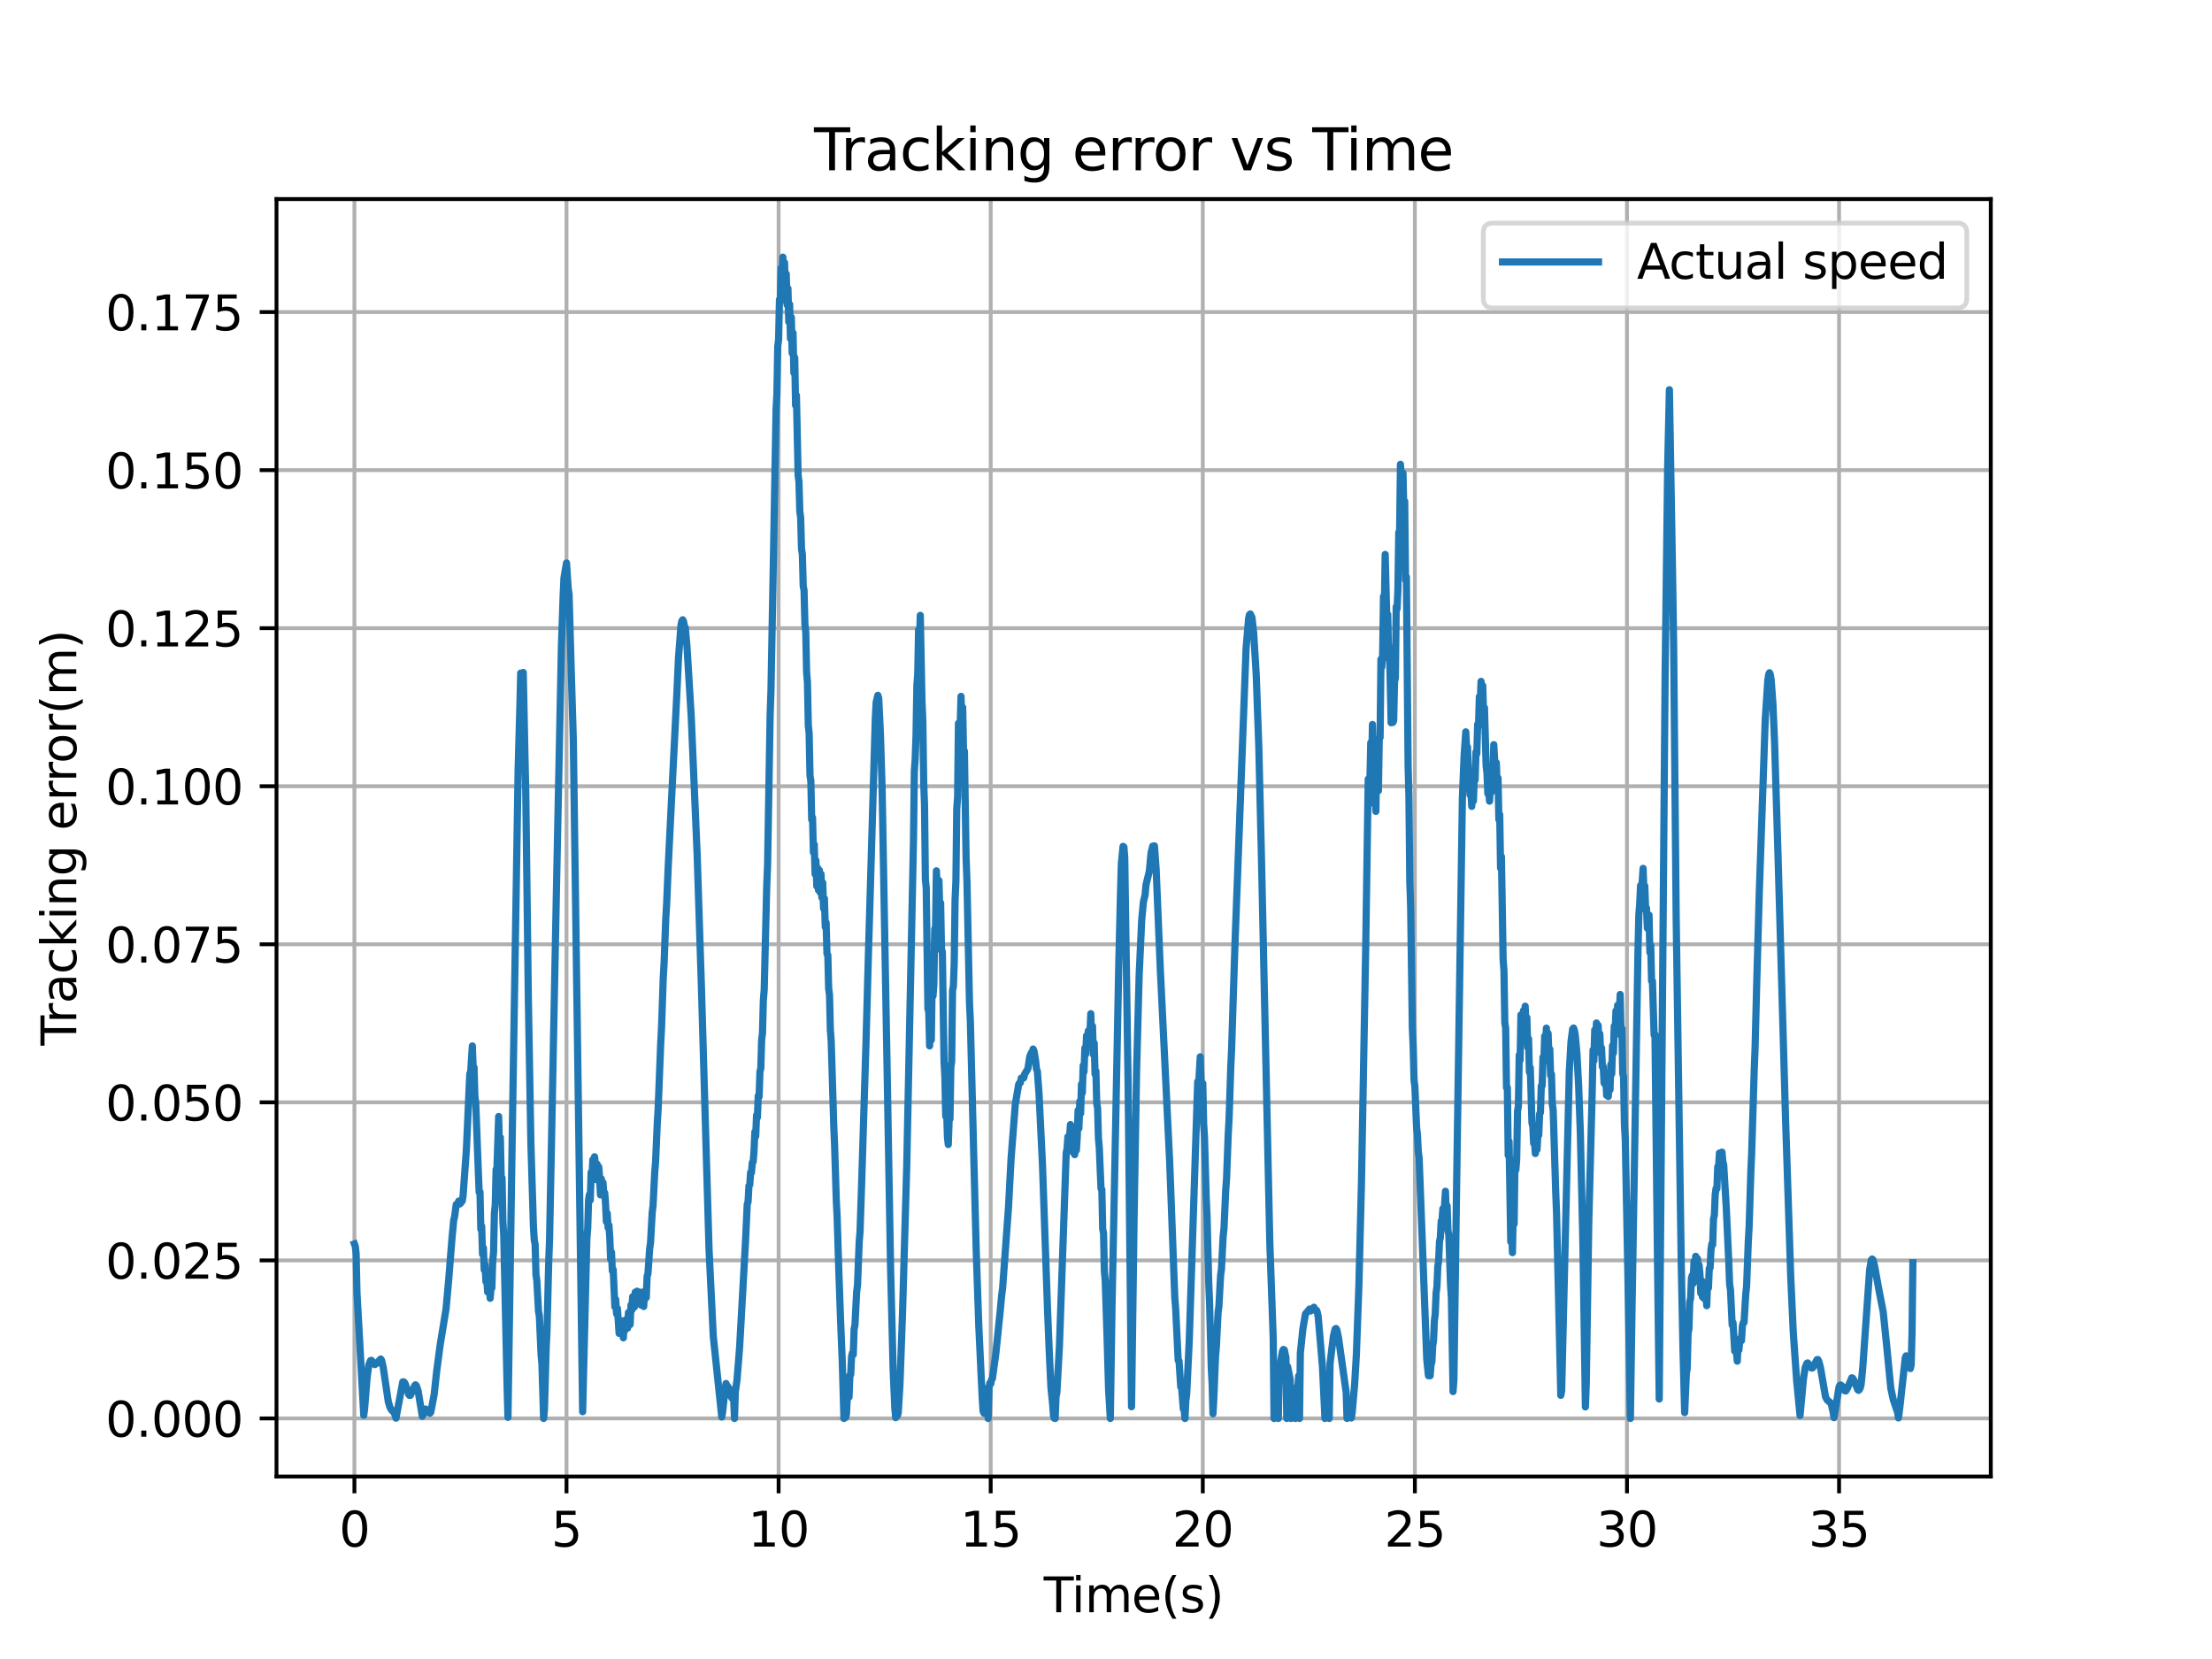 <?xml version="1.0" encoding="utf-8" standalone="no"?>
<!DOCTYPE svg PUBLIC "-//W3C//DTD SVG 1.1//EN"
  "http://www.w3.org/Graphics/SVG/1.1/DTD/svg11.dtd">
<svg xmlns:xlink="http://www.w3.org/1999/xlink" width="460.8pt" height="345.6pt" viewBox="0 0 460.8 345.6" xmlns="http://www.w3.org/2000/svg" version="1.1">
 <defs>
  <style type="text/css">*{stroke-linejoin: round; stroke-linecap: butt}</style>
 </defs>
 <g id="figure_1">
  <g id="patch_1">
   <path d="M 0 345.6 
L 460.8 345.6 
L 460.8 0 
L 0 0 
z
" style="fill: #ffffff"/>
  </g>
  <g id="axes_1">
   <g id="patch_2">
    <path d="M 57.6 307.584 
L 414.72 307.584 
L 414.72 41.472 
L 57.6 41.472 
z
" style="fill: #ffffff"/>
   </g>
   <g id="matplotlib.axis_1">
    <g id="xtick_1">
     <g id="line2d_1">
      <path d="M 73.833 307.584 
L 73.833 41.472 
" clip-path="url(#pf93297fa27)" style="fill: none; stroke: #b0b0b0; stroke-width: 0.8; stroke-linecap: square"/>
     </g>
     <g id="line2d_2">
      <defs>
       <path id="m22310ad221" d="M 0 0 
L 0 3.5 
" style="stroke: #000000; stroke-width: 0.8"/>
      </defs>
      <g>
       <use xlink:href="#m22310ad221" x="73.833" y="307.584" style="stroke: #000000; stroke-width: 0.8"/>
      </g>
     </g>
     <g id="text_1">
      <!-- 0 -->
      <g transform="translate(70.651 322.182) scale(0.1 -0.1)">
       <defs>
        <path id="DejaVuSans-30" d="M 2034 4250 
Q 1547 4250 1301 3770 
Q 1056 3291 1056 2328 
Q 1056 1369 1301 889 
Q 1547 409 2034 409 
Q 2525 409 2770 889 
Q 3016 1369 3016 2328 
Q 3016 3291 2770 3770 
Q 2525 4250 2034 4250 
z
M 2034 4750 
Q 2819 4750 3233 4129 
Q 3647 3509 3647 2328 
Q 3647 1150 3233 529 
Q 2819 -91 2034 -91 
Q 1250 -91 836 529 
Q 422 1150 422 2328 
Q 422 3509 836 4129 
Q 1250 4750 2034 4750 
z
" transform="scale(0.016)"/>
       </defs>
       <use xlink:href="#DejaVuSans-30"/>
      </g>
     </g>
    </g>
    <g id="xtick_2">
     <g id="line2d_3">
      <path d="M 118.015 307.584 
L 118.015 41.472 
" clip-path="url(#pf93297fa27)" style="fill: none; stroke: #b0b0b0; stroke-width: 0.8; stroke-linecap: square"/>
     </g>
     <g id="line2d_4">
      <g>
       <use xlink:href="#m22310ad221" x="118.015" y="307.584" style="stroke: #000000; stroke-width: 0.8"/>
      </g>
     </g>
     <g id="text_2">
      <!-- 5 -->
      <g transform="translate(114.834 322.182) scale(0.1 -0.1)">
       <defs>
        <path id="DejaVuSans-35" d="M 691 4666 
L 3169 4666 
L 3169 4134 
L 1269 4134 
L 1269 2991 
Q 1406 3038 1543 3061 
Q 1681 3084 1819 3084 
Q 2600 3084 3056 2656 
Q 3513 2228 3513 1497 
Q 3513 744 3044 326 
Q 2575 -91 1722 -91 
Q 1428 -91 1123 -41 
Q 819 9 494 109 
L 494 744 
Q 775 591 1075 516 
Q 1375 441 1709 441 
Q 2250 441 2565 725 
Q 2881 1009 2881 1497 
Q 2881 1984 2565 2268 
Q 2250 2553 1709 2553 
Q 1456 2553 1204 2497 
Q 953 2441 691 2322 
L 691 4666 
z
" transform="scale(0.016)"/>
       </defs>
       <use xlink:href="#DejaVuSans-35"/>
      </g>
     </g>
    </g>
    <g id="xtick_3">
     <g id="line2d_5">
      <path d="M 162.198 307.584 
L 162.198 41.472 
" clip-path="url(#pf93297fa27)" style="fill: none; stroke: #b0b0b0; stroke-width: 0.8; stroke-linecap: square"/>
     </g>
     <g id="line2d_6">
      <g>
       <use xlink:href="#m22310ad221" x="162.198" y="307.584" style="stroke: #000000; stroke-width: 0.8"/>
      </g>
     </g>
     <g id="text_3">
      <!-- 10 -->
      <g transform="translate(155.836 322.182) scale(0.1 -0.1)">
       <defs>
        <path id="DejaVuSans-31" d="M 794 531 
L 1825 531 
L 1825 4091 
L 703 3866 
L 703 4441 
L 1819 4666 
L 2450 4666 
L 2450 531 
L 3481 531 
L 3481 0 
L 794 0 
L 794 531 
z
" transform="scale(0.016)"/>
       </defs>
       <use xlink:href="#DejaVuSans-31"/>
       <use xlink:href="#DejaVuSans-30" x="63.623"/>
      </g>
     </g>
    </g>
    <g id="xtick_4">
     <g id="line2d_7">
      <path d="M 206.381 307.584 
L 206.381 41.472 
" clip-path="url(#pf93297fa27)" style="fill: none; stroke: #b0b0b0; stroke-width: 0.8; stroke-linecap: square"/>
     </g>
     <g id="line2d_8">
      <g>
       <use xlink:href="#m22310ad221" x="206.381" y="307.584" style="stroke: #000000; stroke-width: 0.8"/>
      </g>
     </g>
     <g id="text_4">
      <!-- 15 -->
      <g transform="translate(200.018 322.182) scale(0.1 -0.1)">
       <use xlink:href="#DejaVuSans-31"/>
       <use xlink:href="#DejaVuSans-35" x="63.623"/>
      </g>
     </g>
    </g>
    <g id="xtick_5">
     <g id="line2d_9">
      <path d="M 250.564 307.584 
L 250.564 41.472 
" clip-path="url(#pf93297fa27)" style="fill: none; stroke: #b0b0b0; stroke-width: 0.8; stroke-linecap: square"/>
     </g>
     <g id="line2d_10">
      <g>
       <use xlink:href="#m22310ad221" x="250.564" y="307.584" style="stroke: #000000; stroke-width: 0.8"/>
      </g>
     </g>
     <g id="text_5">
      <!-- 20 -->
      <g transform="translate(244.201 322.182) scale(0.1 -0.1)">
       <defs>
        <path id="DejaVuSans-32" d="M 1228 531 
L 3431 531 
L 3431 0 
L 469 0 
L 469 531 
Q 828 903 1448 1529 
Q 2069 2156 2228 2338 
Q 2531 2678 2651 2914 
Q 2772 3150 2772 3378 
Q 2772 3750 2511 3984 
Q 2250 4219 1831 4219 
Q 1534 4219 1204 4116 
Q 875 4013 500 3803 
L 500 4441 
Q 881 4594 1212 4672 
Q 1544 4750 1819 4750 
Q 2544 4750 2975 4387 
Q 3406 4025 3406 3419 
Q 3406 3131 3298 2873 
Q 3191 2616 2906 2266 
Q 2828 2175 2409 1742 
Q 1991 1309 1228 531 
z
" transform="scale(0.016)"/>
       </defs>
       <use xlink:href="#DejaVuSans-32"/>
       <use xlink:href="#DejaVuSans-30" x="63.623"/>
      </g>
     </g>
    </g>
    <g id="xtick_6">
     <g id="line2d_11">
      <path d="M 294.746 307.584 
L 294.746 41.472 
" clip-path="url(#pf93297fa27)" style="fill: none; stroke: #b0b0b0; stroke-width: 0.8; stroke-linecap: square"/>
     </g>
     <g id="line2d_12">
      <g>
       <use xlink:href="#m22310ad221" x="294.746" y="307.584" style="stroke: #000000; stroke-width: 0.8"/>
      </g>
     </g>
     <g id="text_6">
      <!-- 25 -->
      <g transform="translate(288.384 322.182) scale(0.1 -0.1)">
       <use xlink:href="#DejaVuSans-32"/>
       <use xlink:href="#DejaVuSans-35" x="63.623"/>
      </g>
     </g>
    </g>
    <g id="xtick_7">
     <g id="line2d_13">
      <path d="M 338.929 307.584 
L 338.929 41.472 
" clip-path="url(#pf93297fa27)" style="fill: none; stroke: #b0b0b0; stroke-width: 0.8; stroke-linecap: square"/>
     </g>
     <g id="line2d_14">
      <g>
       <use xlink:href="#m22310ad221" x="338.929" y="307.584" style="stroke: #000000; stroke-width: 0.8"/>
      </g>
     </g>
     <g id="text_7">
      <!-- 30 -->
      <g transform="translate(332.566 322.182) scale(0.1 -0.1)">
       <defs>
        <path id="DejaVuSans-33" d="M 2597 2516 
Q 3050 2419 3304 2112 
Q 3559 1806 3559 1356 
Q 3559 666 3084 287 
Q 2609 -91 1734 -91 
Q 1441 -91 1130 -33 
Q 819 25 488 141 
L 488 750 
Q 750 597 1062 519 
Q 1375 441 1716 441 
Q 2309 441 2620 675 
Q 2931 909 2931 1356 
Q 2931 1769 2642 2001 
Q 2353 2234 1838 2234 
L 1294 2234 
L 1294 2753 
L 1863 2753 
Q 2328 2753 2575 2939 
Q 2822 3125 2822 3475 
Q 2822 3834 2567 4026 
Q 2313 4219 1838 4219 
Q 1578 4219 1281 4162 
Q 984 4106 628 3988 
L 628 4550 
Q 988 4650 1302 4700 
Q 1616 4750 1894 4750 
Q 2613 4750 3031 4423 
Q 3450 4097 3450 3541 
Q 3450 3153 3228 2886 
Q 3006 2619 2597 2516 
z
" transform="scale(0.016)"/>
       </defs>
       <use xlink:href="#DejaVuSans-33"/>
       <use xlink:href="#DejaVuSans-30" x="63.623"/>
      </g>
     </g>
    </g>
    <g id="xtick_8">
     <g id="line2d_15">
      <path d="M 383.112 307.584 
L 383.112 41.472 
" clip-path="url(#pf93297fa27)" style="fill: none; stroke: #b0b0b0; stroke-width: 0.8; stroke-linecap: square"/>
     </g>
     <g id="line2d_16">
      <g>
       <use xlink:href="#m22310ad221" x="383.112" y="307.584" style="stroke: #000000; stroke-width: 0.8"/>
      </g>
     </g>
     <g id="text_8">
      <!-- 35 -->
      <g transform="translate(376.749 322.182) scale(0.1 -0.1)">
       <use xlink:href="#DejaVuSans-33"/>
       <use xlink:href="#DejaVuSans-35" x="63.623"/>
      </g>
     </g>
    </g>
    <g id="text_9">
     <!-- Time(s) -->
     <g transform="translate(217.42 335.861) scale(0.1 -0.1)">
      <defs>
       <path id="DejaVuSans-54" d="M -19 4666 
L 3928 4666 
L 3928 4134 
L 2272 4134 
L 2272 0 
L 1638 0 
L 1638 4134 
L -19 4134 
L -19 4666 
z
" transform="scale(0.016)"/>
       <path id="DejaVuSans-69" d="M 603 3500 
L 1178 3500 
L 1178 0 
L 603 0 
L 603 3500 
z
M 603 4863 
L 1178 4863 
L 1178 4134 
L 603 4134 
L 603 4863 
z
" transform="scale(0.016)"/>
       <path id="DejaVuSans-6d" d="M 3328 2828 
Q 3544 3216 3844 3400 
Q 4144 3584 4550 3584 
Q 5097 3584 5394 3201 
Q 5691 2819 5691 2113 
L 5691 0 
L 5113 0 
L 5113 2094 
Q 5113 2597 4934 2840 
Q 4756 3084 4391 3084 
Q 3944 3084 3684 2787 
Q 3425 2491 3425 1978 
L 3425 0 
L 2847 0 
L 2847 2094 
Q 2847 2600 2669 2842 
Q 2491 3084 2119 3084 
Q 1678 3084 1418 2786 
Q 1159 2488 1159 1978 
L 1159 0 
L 581 0 
L 581 3500 
L 1159 3500 
L 1159 2956 
Q 1356 3278 1631 3431 
Q 1906 3584 2284 3584 
Q 2666 3584 2933 3390 
Q 3200 3197 3328 2828 
z
" transform="scale(0.016)"/>
       <path id="DejaVuSans-65" d="M 3597 1894 
L 3597 1613 
L 953 1613 
Q 991 1019 1311 708 
Q 1631 397 2203 397 
Q 2534 397 2845 478 
Q 3156 559 3463 722 
L 3463 178 
Q 3153 47 2828 -22 
Q 2503 -91 2169 -91 
Q 1331 -91 842 396 
Q 353 884 353 1716 
Q 353 2575 817 3079 
Q 1281 3584 2069 3584 
Q 2775 3584 3186 3129 
Q 3597 2675 3597 1894 
z
M 3022 2063 
Q 3016 2534 2758 2815 
Q 2500 3097 2075 3097 
Q 1594 3097 1305 2825 
Q 1016 2553 972 2059 
L 3022 2063 
z
" transform="scale(0.016)"/>
       <path id="DejaVuSans-28" d="M 1984 4856 
Q 1566 4138 1362 3434 
Q 1159 2731 1159 2009 
Q 1159 1288 1364 580 
Q 1569 -128 1984 -844 
L 1484 -844 
Q 1016 -109 783 600 
Q 550 1309 550 2009 
Q 550 2706 781 3412 
Q 1013 4119 1484 4856 
L 1984 4856 
z
" transform="scale(0.016)"/>
       <path id="DejaVuSans-73" d="M 2834 3397 
L 2834 2853 
Q 2591 2978 2328 3040 
Q 2066 3103 1784 3103 
Q 1356 3103 1142 2972 
Q 928 2841 928 2578 
Q 928 2378 1081 2264 
Q 1234 2150 1697 2047 
L 1894 2003 
Q 2506 1872 2764 1633 
Q 3022 1394 3022 966 
Q 3022 478 2636 193 
Q 2250 -91 1575 -91 
Q 1294 -91 989 -36 
Q 684 19 347 128 
L 347 722 
Q 666 556 975 473 
Q 1284 391 1588 391 
Q 1994 391 2212 530 
Q 2431 669 2431 922 
Q 2431 1156 2273 1281 
Q 2116 1406 1581 1522 
L 1381 1569 
Q 847 1681 609 1914 
Q 372 2147 372 2553 
Q 372 3047 722 3315 
Q 1072 3584 1716 3584 
Q 2034 3584 2315 3537 
Q 2597 3491 2834 3397 
z
" transform="scale(0.016)"/>
       <path id="DejaVuSans-29" d="M 513 4856 
L 1013 4856 
Q 1481 4119 1714 3412 
Q 1947 2706 1947 2009 
Q 1947 1309 1714 600 
Q 1481 -109 1013 -844 
L 513 -844 
Q 928 -128 1133 580 
Q 1338 1288 1338 2009 
Q 1338 2731 1133 3434 
Q 928 4138 513 4856 
z
" transform="scale(0.016)"/>
      </defs>
      <use xlink:href="#DejaVuSans-54"/>
      <use xlink:href="#DejaVuSans-69" x="57.959"/>
      <use xlink:href="#DejaVuSans-6d" x="85.742"/>
      <use xlink:href="#DejaVuSans-65" x="183.154"/>
      <use xlink:href="#DejaVuSans-28" x="244.678"/>
      <use xlink:href="#DejaVuSans-73" x="283.691"/>
      <use xlink:href="#DejaVuSans-29" x="335.791"/>
     </g>
    </g>
   </g>
   <g id="matplotlib.axis_2">
    <g id="ytick_1">
     <g id="line2d_17">
      <path d="M 57.6 295.488 
L 414.72 295.488 
" clip-path="url(#pf93297fa27)" style="fill: none; stroke: #b0b0b0; stroke-width: 0.8; stroke-linecap: square"/>
     </g>
     <g id="line2d_18">
      <defs>
       <path id="m5e1bddf051" d="M 0 0 
L -3.5 0 
" style="stroke: #000000; stroke-width: 0.8"/>
      </defs>
      <g>
       <use xlink:href="#m5e1bddf051" x="57.6" y="295.488" style="stroke: #000000; stroke-width: 0.8"/>
      </g>
     </g>
     <g id="text_10">
      <!-- 0.000 -->
      <g transform="translate(21.972 299.287) scale(0.1 -0.1)">
       <defs>
        <path id="DejaVuSans-2e" d="M 684 794 
L 1344 794 
L 1344 0 
L 684 0 
L 684 794 
z
" transform="scale(0.016)"/>
       </defs>
       <use xlink:href="#DejaVuSans-30"/>
       <use xlink:href="#DejaVuSans-2e" x="63.623"/>
       <use xlink:href="#DejaVuSans-30" x="95.41"/>
       <use xlink:href="#DejaVuSans-30" x="159.033"/>
       <use xlink:href="#DejaVuSans-30" x="222.656"/>
      </g>
     </g>
    </g>
    <g id="ytick_2">
     <g id="line2d_19">
      <path d="M 57.6 262.563 
L 414.72 262.563 
" clip-path="url(#pf93297fa27)" style="fill: none; stroke: #b0b0b0; stroke-width: 0.8; stroke-linecap: square"/>
     </g>
     <g id="line2d_20">
      <g>
       <use xlink:href="#m5e1bddf051" x="57.6" y="262.563" style="stroke: #000000; stroke-width: 0.8"/>
      </g>
     </g>
     <g id="text_11">
      <!-- 0.025 -->
      <g transform="translate(21.972 266.362) scale(0.1 -0.1)">
       <use xlink:href="#DejaVuSans-30"/>
       <use xlink:href="#DejaVuSans-2e" x="63.623"/>
       <use xlink:href="#DejaVuSans-30" x="95.41"/>
       <use xlink:href="#DejaVuSans-32" x="159.033"/>
       <use xlink:href="#DejaVuSans-35" x="222.656"/>
      </g>
     </g>
    </g>
    <g id="ytick_3">
     <g id="line2d_21">
      <path d="M 57.6 229.638 
L 414.72 229.638 
" clip-path="url(#pf93297fa27)" style="fill: none; stroke: #b0b0b0; stroke-width: 0.8; stroke-linecap: square"/>
     </g>
     <g id="line2d_22">
      <g>
       <use xlink:href="#m5e1bddf051" x="57.6" y="229.638" style="stroke: #000000; stroke-width: 0.8"/>
      </g>
     </g>
     <g id="text_12">
      <!-- 0.050 -->
      <g transform="translate(21.972 233.437) scale(0.1 -0.1)">
       <use xlink:href="#DejaVuSans-30"/>
       <use xlink:href="#DejaVuSans-2e" x="63.623"/>
       <use xlink:href="#DejaVuSans-30" x="95.41"/>
       <use xlink:href="#DejaVuSans-35" x="159.033"/>
       <use xlink:href="#DejaVuSans-30" x="222.656"/>
      </g>
     </g>
    </g>
    <g id="ytick_4">
     <g id="line2d_23">
      <path d="M 57.6 196.712 
L 414.72 196.712 
" clip-path="url(#pf93297fa27)" style="fill: none; stroke: #b0b0b0; stroke-width: 0.8; stroke-linecap: square"/>
     </g>
     <g id="line2d_24">
      <g>
       <use xlink:href="#m5e1bddf051" x="57.6" y="196.712" style="stroke: #000000; stroke-width: 0.8"/>
      </g>
     </g>
     <g id="text_13">
      <!-- 0.075 -->
      <g transform="translate(21.972 200.512) scale(0.1 -0.1)">
       <defs>
        <path id="DejaVuSans-37" d="M 525 4666 
L 3525 4666 
L 3525 4397 
L 1831 0 
L 1172 0 
L 2766 4134 
L 525 4134 
L 525 4666 
z
" transform="scale(0.016)"/>
       </defs>
       <use xlink:href="#DejaVuSans-30"/>
       <use xlink:href="#DejaVuSans-2e" x="63.623"/>
       <use xlink:href="#DejaVuSans-30" x="95.41"/>
       <use xlink:href="#DejaVuSans-37" x="159.033"/>
       <use xlink:href="#DejaVuSans-35" x="222.656"/>
      </g>
     </g>
    </g>
    <g id="ytick_5">
     <g id="line2d_25">
      <path d="M 57.6 163.787 
L 414.72 163.787 
" clip-path="url(#pf93297fa27)" style="fill: none; stroke: #b0b0b0; stroke-width: 0.8; stroke-linecap: square"/>
     </g>
     <g id="line2d_26">
      <g>
       <use xlink:href="#m5e1bddf051" x="57.6" y="163.787" style="stroke: #000000; stroke-width: 0.8"/>
      </g>
     </g>
     <g id="text_14">
      <!-- 0.100 -->
      <g transform="translate(21.972 167.586) scale(0.1 -0.1)">
       <use xlink:href="#DejaVuSans-30"/>
       <use xlink:href="#DejaVuSans-2e" x="63.623"/>
       <use xlink:href="#DejaVuSans-31" x="95.41"/>
       <use xlink:href="#DejaVuSans-30" x="159.033"/>
       <use xlink:href="#DejaVuSans-30" x="222.656"/>
      </g>
     </g>
    </g>
    <g id="ytick_6">
     <g id="line2d_27">
      <path d="M 57.6 130.862 
L 414.72 130.862 
" clip-path="url(#pf93297fa27)" style="fill: none; stroke: #b0b0b0; stroke-width: 0.8; stroke-linecap: square"/>
     </g>
     <g id="line2d_28">
      <g>
       <use xlink:href="#m5e1bddf051" x="57.6" y="130.862" style="stroke: #000000; stroke-width: 0.8"/>
      </g>
     </g>
     <g id="text_15">
      <!-- 0.125 -->
      <g transform="translate(21.972 134.661) scale(0.1 -0.1)">
       <use xlink:href="#DejaVuSans-30"/>
       <use xlink:href="#DejaVuSans-2e" x="63.623"/>
       <use xlink:href="#DejaVuSans-31" x="95.41"/>
       <use xlink:href="#DejaVuSans-32" x="159.033"/>
       <use xlink:href="#DejaVuSans-35" x="222.656"/>
      </g>
     </g>
    </g>
    <g id="ytick_7">
     <g id="line2d_29">
      <path d="M 57.6 97.937 
L 414.72 97.937 
" clip-path="url(#pf93297fa27)" style="fill: none; stroke: #b0b0b0; stroke-width: 0.8; stroke-linecap: square"/>
     </g>
     <g id="line2d_30">
      <g>
       <use xlink:href="#m5e1bddf051" x="57.6" y="97.937" style="stroke: #000000; stroke-width: 0.8"/>
      </g>
     </g>
     <g id="text_16">
      <!-- 0.150 -->
      <g transform="translate(21.972 101.736) scale(0.1 -0.1)">
       <use xlink:href="#DejaVuSans-30"/>
       <use xlink:href="#DejaVuSans-2e" x="63.623"/>
       <use xlink:href="#DejaVuSans-31" x="95.41"/>
       <use xlink:href="#DejaVuSans-35" x="159.033"/>
       <use xlink:href="#DejaVuSans-30" x="222.656"/>
      </g>
     </g>
    </g>
    <g id="ytick_8">
     <g id="line2d_31">
      <path d="M 57.6 65.011 
L 414.72 65.011 
" clip-path="url(#pf93297fa27)" style="fill: none; stroke: #b0b0b0; stroke-width: 0.8; stroke-linecap: square"/>
     </g>
     <g id="line2d_32">
      <g>
       <use xlink:href="#m5e1bddf051" x="57.6" y="65.011" style="stroke: #000000; stroke-width: 0.8"/>
      </g>
     </g>
     <g id="text_17">
      <!-- 0.175 -->
      <g transform="translate(21.972 68.811) scale(0.1 -0.1)">
       <use xlink:href="#DejaVuSans-30"/>
       <use xlink:href="#DejaVuSans-2e" x="63.623"/>
       <use xlink:href="#DejaVuSans-31" x="95.41"/>
       <use xlink:href="#DejaVuSans-37" x="159.033"/>
       <use xlink:href="#DejaVuSans-35" x="222.656"/>
      </g>
     </g>
    </g>
    <g id="text_18">
     <!-- Tracking error(m) -->
     <g transform="translate(15.892 217.804) rotate(-90) scale(0.1 -0.1)">
      <defs>
       <path id="DejaVuSans-72" d="M 2631 2963 
Q 2534 3019 2420 3045 
Q 2306 3072 2169 3072 
Q 1681 3072 1420 2755 
Q 1159 2438 1159 1844 
L 1159 0 
L 581 0 
L 581 3500 
L 1159 3500 
L 1159 2956 
Q 1341 3275 1631 3429 
Q 1922 3584 2338 3584 
Q 2397 3584 2469 3576 
Q 2541 3569 2628 3553 
L 2631 2963 
z
" transform="scale(0.016)"/>
       <path id="DejaVuSans-61" d="M 2194 1759 
Q 1497 1759 1228 1600 
Q 959 1441 959 1056 
Q 959 750 1161 570 
Q 1363 391 1709 391 
Q 2188 391 2477 730 
Q 2766 1069 2766 1631 
L 2766 1759 
L 2194 1759 
z
M 3341 1997 
L 3341 0 
L 2766 0 
L 2766 531 
Q 2569 213 2275 61 
Q 1981 -91 1556 -91 
Q 1019 -91 701 211 
Q 384 513 384 1019 
Q 384 1609 779 1909 
Q 1175 2209 1959 2209 
L 2766 2209 
L 2766 2266 
Q 2766 2663 2505 2880 
Q 2244 3097 1772 3097 
Q 1472 3097 1187 3025 
Q 903 2953 641 2809 
L 641 3341 
Q 956 3463 1253 3523 
Q 1550 3584 1831 3584 
Q 2591 3584 2966 3190 
Q 3341 2797 3341 1997 
z
" transform="scale(0.016)"/>
       <path id="DejaVuSans-63" d="M 3122 3366 
L 3122 2828 
Q 2878 2963 2633 3030 
Q 2388 3097 2138 3097 
Q 1578 3097 1268 2742 
Q 959 2388 959 1747 
Q 959 1106 1268 751 
Q 1578 397 2138 397 
Q 2388 397 2633 464 
Q 2878 531 3122 666 
L 3122 134 
Q 2881 22 2623 -34 
Q 2366 -91 2075 -91 
Q 1284 -91 818 406 
Q 353 903 353 1747 
Q 353 2603 823 3093 
Q 1294 3584 2113 3584 
Q 2378 3584 2631 3529 
Q 2884 3475 3122 3366 
z
" transform="scale(0.016)"/>
       <path id="DejaVuSans-6b" d="M 581 4863 
L 1159 4863 
L 1159 1991 
L 2875 3500 
L 3609 3500 
L 1753 1863 
L 3688 0 
L 2938 0 
L 1159 1709 
L 1159 0 
L 581 0 
L 581 4863 
z
" transform="scale(0.016)"/>
       <path id="DejaVuSans-6e" d="M 3513 2113 
L 3513 0 
L 2938 0 
L 2938 2094 
Q 2938 2591 2744 2837 
Q 2550 3084 2163 3084 
Q 1697 3084 1428 2787 
Q 1159 2491 1159 1978 
L 1159 0 
L 581 0 
L 581 3500 
L 1159 3500 
L 1159 2956 
Q 1366 3272 1645 3428 
Q 1925 3584 2291 3584 
Q 2894 3584 3203 3211 
Q 3513 2838 3513 2113 
z
" transform="scale(0.016)"/>
       <path id="DejaVuSans-67" d="M 2906 1791 
Q 2906 2416 2648 2759 
Q 2391 3103 1925 3103 
Q 1463 3103 1205 2759 
Q 947 2416 947 1791 
Q 947 1169 1205 825 
Q 1463 481 1925 481 
Q 2391 481 2648 825 
Q 2906 1169 2906 1791 
z
M 3481 434 
Q 3481 -459 3084 -895 
Q 2688 -1331 1869 -1331 
Q 1566 -1331 1297 -1286 
Q 1028 -1241 775 -1147 
L 775 -588 
Q 1028 -725 1275 -790 
Q 1522 -856 1778 -856 
Q 2344 -856 2625 -561 
Q 2906 -266 2906 331 
L 2906 616 
Q 2728 306 2450 153 
Q 2172 0 1784 0 
Q 1141 0 747 490 
Q 353 981 353 1791 
Q 353 2603 747 3093 
Q 1141 3584 1784 3584 
Q 2172 3584 2450 3431 
Q 2728 3278 2906 2969 
L 2906 3500 
L 3481 3500 
L 3481 434 
z
" transform="scale(0.016)"/>
       <path id="DejaVuSans-20" transform="scale(0.016)"/>
       <path id="DejaVuSans-6f" d="M 1959 3097 
Q 1497 3097 1228 2736 
Q 959 2375 959 1747 
Q 959 1119 1226 758 
Q 1494 397 1959 397 
Q 2419 397 2687 759 
Q 2956 1122 2956 1747 
Q 2956 2369 2687 2733 
Q 2419 3097 1959 3097 
z
M 1959 3584 
Q 2709 3584 3137 3096 
Q 3566 2609 3566 1747 
Q 3566 888 3137 398 
Q 2709 -91 1959 -91 
Q 1206 -91 779 398 
Q 353 888 353 1747 
Q 353 2609 779 3096 
Q 1206 3584 1959 3584 
z
" transform="scale(0.016)"/>
      </defs>
      <use xlink:href="#DejaVuSans-54"/>
      <use xlink:href="#DejaVuSans-72" x="46.334"/>
      <use xlink:href="#DejaVuSans-61" x="87.447"/>
      <use xlink:href="#DejaVuSans-63" x="148.727"/>
      <use xlink:href="#DejaVuSans-6b" x="203.707"/>
      <use xlink:href="#DejaVuSans-69" x="261.617"/>
      <use xlink:href="#DejaVuSans-6e" x="289.4"/>
      <use xlink:href="#DejaVuSans-67" x="352.779"/>
      <use xlink:href="#DejaVuSans-20" x="416.256"/>
      <use xlink:href="#DejaVuSans-65" x="448.043"/>
      <use xlink:href="#DejaVuSans-72" x="509.566"/>
      <use xlink:href="#DejaVuSans-72" x="548.93"/>
      <use xlink:href="#DejaVuSans-6f" x="587.793"/>
      <use xlink:href="#DejaVuSans-72" x="648.975"/>
      <use xlink:href="#DejaVuSans-28" x="690.088"/>
      <use xlink:href="#DejaVuSans-6d" x="729.102"/>
      <use xlink:href="#DejaVuSans-29" x="826.514"/>
     </g>
    </g>
   </g>
   <g id="line2d_33">
    <path d="M 73.833 259.137 
L 74.009 259.603 
L 74.009 259.603 
L 74.186 261.1 
L 74.186 261.1 
L 74.363 269.33 
L 74.363 269.33 
L 74.893 278.857 
L 74.893 278.857 
L 75.777 294.835 
L 75.777 294.835 
L 75.953 293.447 
L 75.953 293.447 
L 76.484 286.848 
L 76.484 286.848 
L 76.837 284.314 
L 76.837 284.314 
L 77.191 283.433 
L 77.191 283.433 
L 77.367 283.381 
L 77.367 283.381 
L 77.721 283.823 
L 77.721 283.823 
L 78.074 284.267 
L 78.074 284.267 
L 78.428 284.035 
L 78.428 284.035 
L 79.311 283.107 
L 79.311 283.107 
L 79.488 283.362 
L 79.488 283.362 
L 79.842 284.906 
L 79.842 284.906 
L 80.372 288.495 
L 80.372 288.495 
L 80.902 292.059 
L 80.902 292.059 
L 81.255 293.211 
L 81.255 293.211 
L 81.609 293.788 
L 81.609 293.788 
L 82.139 294.317 
L 82.139 294.317 
L 82.493 295.426 
L 82.493 295.426 
L 83.906 287.877 
L 83.906 287.877 
L 84.083 287.852 
L 84.083 287.852 
L 84.26 288.002 
L 84.26 288.002 
L 84.437 288.339 
L 84.437 288.339 
L 85.144 290.508 
L 85.144 290.508 
L 85.32 290.695 
L 85.32 290.695 
L 85.497 290.674 
L 85.497 290.674 
L 85.85 289.916 
L 85.85 289.916 
L 86.381 288.645 
L 86.381 288.645 
L 86.557 288.483 
L 86.557 288.483 
L 86.734 288.659 
L 86.734 288.659 
L 87.088 289.677 
L 87.088 289.677 
L 87.971 295.044 
L 87.971 295.044 
L 88.148 294.735 
L 88.148 294.735 
L 88.501 293.551 
L 88.501 293.551 
L 88.678 293.532 
L 88.678 293.532 
L 88.855 293.779 
L 88.855 293.779 
L 89.032 293.776 
L 89.032 293.776 
L 89.385 294.313 
L 89.385 294.313 
L 89.562 294.405 
L 89.562 294.405 
L 89.739 294.199 
L 89.739 294.199 
L 90.445 290.481 
L 90.445 290.481 
L 90.976 285.587 
L 90.976 285.587 
L 91.683 280.229 
L 91.683 280.229 
L 92.92 272.655 
L 92.92 272.655 
L 93.45 266.848 
L 93.45 266.848 
L 94.157 257.969 
L 94.157 257.969 
L 94.51 254.238 
L 94.51 254.238 
L 94.687 253.531 
L 94.687 253.531 
L 95.04 250.919 
L 95.04 250.919 
L 95.217 250.952 
L 95.217 250.952 
L 95.571 250.204 
L 95.571 250.204 
L 95.747 250.823 
L 95.747 250.823 
L 95.924 250.689 
L 95.924 250.689 
L 96.101 250.242 
L 96.101 250.242 
L 96.278 250.226 
L 96.278 250.226 
L 96.454 249.252 
L 96.454 249.252 
L 97.161 239.423 
L 97.161 239.423 
L 97.868 223.661 
L 97.868 223.661 
L 98.045 223.429 
L 98.045 223.429 
L 98.398 217.885 
L 98.398 217.885 
L 98.575 222.855 
L 98.575 222.855 
L 98.752 222.362 
L 98.929 228.426 
L 98.929 228.426 
L 99.105 229.797 
L 99.105 229.797 
L 99.459 239.206 
L 99.459 239.206 
L 99.812 248.335 
L 99.812 248.335 
L 99.989 248.317 
L 99.989 248.317 
L 100.166 256.063 
L 100.166 256.063 
L 100.342 255.432 
L 100.342 255.432 
L 100.519 261.279 
L 100.519 261.279 
L 100.696 259.945 
L 100.696 259.945 
L 100.873 264.542 
L 100.873 264.542 
L 101.049 263.365 
L 101.049 263.365 
L 101.226 266.985 
L 101.226 266.985 
L 101.403 266.266 
L 101.403 266.266 
L 101.579 269.15 
L 101.579 269.15 
L 101.756 268.853 
L 101.756 268.853 
L 101.933 267.355 
L 101.933 267.355 
L 102.11 270.458 
L 102.11 270.458 
L 102.286 268.189 
L 102.286 268.189 
L 102.463 268.323 
L 102.463 268.323 
L 102.64 262.696 
L 102.64 262.696 
L 102.817 260.865 
L 102.817 260.865 
L 102.993 252.762 
L 102.993 252.762 
L 103.17 251.015 
L 103.17 251.015 
L 103.347 243.622 
L 103.347 243.622 
L 103.524 243.336 
L 103.877 232.59 
L 103.877 232.59 
L 104.054 239.788 
L 104.054 239.788 
L 104.23 236.961 
L 104.23 236.961 
L 104.407 245.268 
L 104.407 245.268 
L 104.584 245.371 
L 104.584 245.371 
L 104.761 254.434 
L 104.761 254.434 
L 104.937 257.226 
L 104.937 257.226 
L 105.644 289.12 
L 105.644 289.12 
L 105.821 295.248 
L 105.821 295.248 
L 106.705 236.81 
L 106.705 236.81 
L 107.942 160.088 
L 107.942 160.088 
L 108.295 147.38 
L 108.295 147.38 
L 108.472 140.214 
L 108.472 140.214 
L 108.649 142.441 
L 108.649 142.441 
L 109.002 140.093 
L 109.002 140.093 
L 109.356 157.4 
L 109.356 157.4 
L 109.532 165.34 
L 110.063 208.036 
L 110.063 208.036 
L 110.593 238.09 
L 110.593 238.09 
L 111.123 255.527 
L 111.123 255.527 
L 111.3 258.309 
L 111.3 258.309 
L 111.476 259.24 
L 111.476 259.24 
L 111.653 265.541 
L 111.653 265.541 
L 111.83 266.761 
L 111.83 266.761 
L 112.183 273.194 
L 112.183 273.194 
L 112.36 274.141 
L 112.714 282.159 
L 112.714 282.159 
L 112.89 284.102 
L 112.89 284.102 
L 113.244 295.488 
L 113.244 295.488 
L 113.42 293.632 
L 113.42 293.632 
L 113.774 280.918 
L 113.774 280.918 
L 113.951 277.28 
L 113.951 277.28 
L 114.304 262.929 
L 114.304 262.929 
L 114.481 258.176 
L 114.481 258.176 
L 115.011 231.6 
L 115.011 231.6 
L 115.895 186.504 
L 115.895 186.504 
L 116.955 134.557 
L 116.955 134.557 
L 117.309 124.26 
L 117.309 124.26 
L 117.485 120.376 
L 117.485 120.376 
L 118.015 117.277 
L 118.015 117.277 
L 118.369 122.585 
L 118.369 122.585 
L 118.546 123.797 
L 118.546 123.797 
L 119.076 142.307 
L 119.076 142.307 
L 119.429 153.985 
L 119.429 153.985 
L 121.373 294.08 
L 121.373 294.08 
L 122.257 258.016 
L 122.257 258.016 
L 122.434 255.884 
L 122.434 255.884 
L 122.61 249.948 
L 122.61 249.948 
L 122.787 248.841 
L 122.787 248.841 
L 122.964 250.01 
L 122.964 250.01 
L 123.141 244.196 
L 123.141 244.196 
L 123.317 245.429 
L 123.317 245.429 
L 123.494 241.601 
L 123.671 242.991 
L 123.671 242.991 
L 123.848 240.969 
L 123.848 240.969 
L 124.024 242.366 
L 124.024 242.366 
L 124.201 245.742 
L 124.201 245.742 
L 124.378 242.513 
L 124.378 242.513 
L 124.554 245.003 
L 124.554 245.003 
L 124.731 243.097 
L 124.731 243.097 
L 124.908 245.18 
L 124.908 245.18 
L 125.085 248.905 
L 125.085 248.905 
L 125.261 245.571 
L 125.261 245.571 
L 125.438 248.286 
L 125.438 248.286 
L 125.615 246.343 
L 125.615 246.343 
L 125.792 248.845 
L 125.792 248.845 
L 125.968 248.494 
L 125.968 248.494 
L 126.145 250.703 
L 126.145 250.703 
L 126.322 254.509 
L 126.322 254.509 
L 126.499 252.763 
L 126.499 252.763 
L 126.675 255.75 
L 126.675 255.75 
L 126.852 255.238 
L 126.852 255.238 
L 127.029 257.804 
L 127.029 257.804 
L 127.205 262.322 
L 127.205 262.322 
L 127.382 260.864 
L 127.382 260.864 
L 127.559 264.765 
L 127.559 264.765 
L 127.736 264.446 
L 127.736 264.446 
L 128.089 272.255 
L 128.089 272.255 
L 128.266 270.703 
L 128.266 270.703 
L 128.443 273.699 
L 128.443 273.699 
L 128.619 272.559 
L 128.619 272.559 
L 128.973 277.77 
L 128.973 277.77 
L 129.149 275.082 
L 129.149 275.082 
L 129.326 276.883 
L 129.326 276.883 
L 129.503 275.159 
L 129.503 275.159 
L 129.68 276.303 
L 129.68 276.303 
L 129.856 278.696 
L 129.856 278.696 
L 130.033 275.73 
L 130.033 275.73 
L 130.21 277.067 
L 130.21 277.067 
L 130.387 274.915 
L 130.387 274.915 
L 130.563 275.178 
L 130.563 275.178 
L 130.74 276.671 
L 130.74 276.671 
L 130.917 273.433 
L 130.917 273.433 
L 131.094 274.093 
L 131.094 274.093 
L 131.27 275.928 
L 131.27 275.928 
L 131.447 271.835 
L 131.447 271.835 
L 131.624 272.912 
L 131.624 272.912 
L 131.8 270.122 
L 131.8 270.122 
L 131.977 270.582 
L 131.977 270.582 
L 132.154 272.281 
L 132.154 272.281 
L 132.331 269.195 
L 132.331 269.195 
L 132.507 270.428 
L 132.507 270.428 
L 132.684 268.986 
L 132.684 268.986 
L 132.861 269.675 
L 132.861 269.675 
L 133.038 271.242 
L 133.038 271.242 
L 133.214 269.149 
L 133.214 269.149 
L 133.391 270.083 
L 133.391 270.083 
L 133.568 271.891 
L 133.568 271.891 
L 133.744 269.341 
L 133.744 269.341 
L 133.921 270.37 
L 133.921 270.37 
L 134.098 272.168 
L 134.098 272.168 
L 134.275 268.988 
L 134.275 268.988 
L 134.451 269.426 
L 134.451 269.426 
L 134.628 270.324 
L 134.628 270.324 
L 134.805 265.875 
L 134.805 265.875 
L 134.982 265.343 
L 134.982 265.343 
L 135.335 260.121 
L 135.335 260.121 
L 135.512 258.933 
L 135.512 258.933 
L 135.865 252.609 
L 135.865 252.609 
L 136.042 251.152 
L 136.042 251.152 
L 136.395 244.129 
L 136.395 244.129 
L 136.572 242.045 
L 136.572 242.045 
L 136.926 233.915 
L 136.926 233.915 
L 137.102 231.011 
L 137.102 231.011 
L 137.633 217.449 
L 137.633 217.449 
L 137.809 214.11 
L 137.809 214.11 
L 138.163 203.8 
L 138.163 203.8 
L 138.339 200.703 
L 138.339 200.703 
L 138.693 191.375 
L 138.693 191.375 
L 138.87 188.378 
L 138.87 188.378 
L 139.223 180.077 
L 139.223 180.077 
L 139.753 169.383 
L 139.753 169.383 
L 140.99 144.729 
L 140.99 144.729 
L 141.344 137.01 
L 141.344 137.01 
L 141.874 130.144 
L 141.874 130.144 
L 142.051 129.336 
L 142.051 129.336 
L 142.228 129.113 
L 142.228 129.113 
L 142.404 129.494 
L 142.404 129.494 
L 142.581 130.471 
L 142.758 130.745 
L 142.758 130.745 
L 143.111 134.676 
L 143.111 134.676 
L 143.995 149.251 
L 143.995 149.251 
L 145.232 178.064 
L 145.232 178.064 
L 146.116 205.538 
L 146.116 205.538 
L 147.706 260.275 
L 147.706 260.275 
L 148.59 278.387 
L 148.59 278.387 
L 150.357 295.188 
L 150.357 295.188 
L 150.534 294.154 
L 150.534 294.154 
L 151.064 289.187 
L 151.064 289.187 
L 151.241 288.208 
L 151.241 288.208 
L 151.418 288.691 
L 151.418 288.691 
L 151.594 288.782 
L 151.594 288.782 
L 151.948 289.36 
L 151.948 289.36 
L 152.301 290.948 
L 152.301 290.948 
L 152.478 291.25 
L 152.478 291.25 
L 152.655 291.193 
L 152.655 291.193 
L 152.831 291.266 
L 152.831 291.266 
L 153.008 295.488 
L 153.008 295.488 
L 153.185 289.996 
L 153.185 289.996 
L 153.538 287.399 
L 153.538 287.399 
L 154.069 280.761 
L 154.069 280.761 
L 155.306 258.583 
L 155.306 258.583 
L 155.659 250.888 
L 155.659 250.888 
L 155.836 250.357 
L 155.836 250.357 
L 156.013 247.068 
L 156.013 247.068 
L 156.189 246.802 
L 156.189 246.802 
L 156.366 244.237 
L 156.366 244.237 
L 156.543 244.289 
L 156.543 244.289 
L 156.719 242.178 
L 156.719 242.178 
L 156.896 241.994 
L 156.896 241.994 
L 157.073 239.852 
L 157.073 239.852 
L 157.25 235.789 
L 157.25 235.789 
L 157.426 236.722 
L 157.426 236.722 
L 157.603 232.327 
L 157.603 232.327 
L 157.78 232.781 
L 157.78 232.781 
L 157.957 228.259 
L 157.957 228.259 
L 158.133 228.454 
L 158.133 228.454 
L 158.31 223.242 
L 158.31 223.242 
L 158.487 222.592 
L 158.487 222.592 
L 158.664 216.607 
L 158.664 216.607 
L 158.84 215.262 
L 158.84 215.262 
L 159.017 208.384 
L 159.017 208.384 
L 159.194 206.249 
L 159.194 206.249 
L 159.724 184.562 
L 159.724 184.562 
L 159.901 180.225 
L 159.901 180.225 
L 160.431 149.014 
L 160.431 149.014 
L 160.608 143.845 
L 160.608 143.845 
L 161.138 115.188 
L 161.138 115.188 
L 161.668 85.417 
L 161.668 85.417 
L 161.845 81.899 
L 161.845 81.899 
L 162.021 72.098 
L 162.021 72.098 
L 162.198 70.764 
L 162.198 70.764 
L 162.375 62.431 
L 162.375 62.431 
L 162.552 62.809 
L 162.552 62.809 
L 162.728 55.8 
L 162.728 55.8 
L 162.905 58.422 
L 162.905 58.422 
L 163.082 53.568 
L 163.082 53.568 
L 163.259 58.442 
L 163.259 58.442 
L 163.435 54.711 
L 163.435 54.711 
L 163.612 60.614 
L 163.612 60.614 
L 163.789 57.062 
L 163.965 63.509 
L 163.965 63.509 
L 164.142 60.096 
L 164.142 60.096 
L 164.319 67.04 
L 164.319 67.04 
L 164.496 63.401 
L 164.496 63.401 
L 164.672 70.543 
L 164.672 70.543 
L 164.849 66.114 
L 164.849 66.114 
L 165.026 73.583 
L 165.026 73.583 
L 165.203 69.348 
L 165.203 69.348 
L 165.379 77.685 
L 165.379 77.685 
L 165.556 74.481 
L 165.556 74.481 
L 165.733 84.451 
L 165.733 84.451 
L 165.909 82.351 
L 165.909 82.351 
L 166.263 98.944 
L 166.263 98.944 
L 166.44 100.405 
L 166.44 100.405 
L 166.616 106.562 
L 166.616 106.562 
L 166.793 107.827 
L 166.793 107.827 
L 166.97 114.345 
L 166.97 114.345 
L 167.147 115.457 
L 167.147 115.457 
L 167.323 122.104 
L 167.323 122.104 
L 167.5 122.976 
L 167.5 122.976 
L 167.677 130.024 
L 167.677 130.024 
L 167.854 131.663 
L 167.854 131.663 
L 168.03 139.999 
L 168.03 139.999 
L 168.207 142.233 
L 168.207 142.233 
L 168.384 151.108 
L 168.384 151.108 
L 168.56 152.757 
L 168.56 152.757 
L 168.737 161.569 
L 168.737 161.569 
L 168.914 162.677 
L 168.914 162.677 
L 169.091 170.758 
L 169.091 170.758 
L 169.267 170.326 
L 169.267 170.326 
L 169.444 177.571 
L 169.444 177.571 
L 169.621 175.915 
L 169.621 175.915 
L 169.798 182.109 
L 169.798 182.109 
L 169.974 179.263 
L 169.974 179.263 
L 170.151 184.624 
L 170.151 184.624 
L 170.328 180.838 
L 170.328 180.838 
L 170.504 185.432 
L 170.504 185.432 
L 170.681 181.278 
L 170.681 181.278 
L 170.858 185.905 
L 170.858 185.905 
L 171.035 182.083 
L 171.035 182.083 
L 171.211 186.977 
L 171.211 186.977 
L 171.388 183.89 
L 171.388 183.89 
L 171.565 189.259 
L 171.565 189.259 
L 171.742 187.18 
L 171.742 187.18 
L 171.918 193.122 
L 171.918 193.122 
L 172.095 192.195 
L 172.095 192.195 
L 172.272 198.697 
L 172.272 198.697 
L 172.449 198.93 
L 172.449 198.93 
L 172.625 205.898 
L 172.802 207.248 
L 172.802 207.248 
L 172.979 214.52 
L 172.979 214.52 
L 173.155 216.886 
L 173.155 216.886 
L 173.686 234.58 
L 173.686 234.58 
L 173.862 238.552 
L 173.862 238.552 
L 174.216 250.113 
L 174.216 250.113 
L 174.393 253.568 
L 174.393 253.568 
L 174.746 264.879 
L 174.746 264.879 
L 175.099 274.811 
L 175.099 274.811 
L 175.453 283.493 
L 175.453 283.493 
L 175.806 295.488 
L 175.806 295.488 
L 175.983 291.148 
L 175.983 291.148 
L 176.16 295.263 
L 176.16 295.263 
L 176.337 294.575 
L 176.337 294.575 
L 176.513 290.988 
L 176.69 290.313 
L 176.69 290.313 
L 176.867 291.048 
L 176.867 291.048 
L 177.044 286.473 
L 177.044 286.473 
L 177.22 286.333 
L 177.22 286.333 
L 177.397 282.556 
L 177.574 281.841 
L 177.574 281.841 
L 177.75 282.203 
L 177.75 282.203 
L 177.927 276.86 
L 177.927 276.86 
L 178.104 276.023 
L 178.104 276.023 
L 178.457 269.086 
L 178.457 269.086 
L 178.634 267.735 
L 178.634 267.735 
L 178.988 258.649 
L 178.988 258.649 
L 179.164 256.557 
L 179.164 256.557 
L 179.518 245.805 
L 179.518 245.805 
L 180.401 217.316 
L 180.401 217.316 
L 180.932 197.948 
L 180.932 197.948 
L 182.345 149.654 
L 182.345 149.654 
L 182.522 146.284 
L 182.876 144.849 
L 182.876 144.849 
L 183.052 145.465 
L 183.052 145.465 
L 183.406 152.813 
L 183.406 152.813 
L 183.759 164.239 
L 183.759 164.239 
L 184.82 223.774 
L 184.82 223.774 
L 185.527 264.229 
L 185.527 264.229 
L 186.057 285.34 
L 186.057 285.34 
L 186.41 293.401 
L 186.41 293.401 
L 186.587 295.317 
L 186.587 295.317 
L 186.764 294.756 
L 186.764 294.756 
L 186.94 294.926 
L 186.94 294.926 
L 187.117 294.326 
L 187.117 294.326 
L 187.471 288.471 
L 187.471 288.471 
L 188.001 273.942 
L 188.001 273.942 
L 188.885 243.095 
L 188.885 243.095 
L 190.298 174.89 
L 190.298 174.89 
L 190.475 160.621 
L 190.475 160.621 
L 190.652 158.092 
L 190.652 158.092 
L 190.829 153.055 
L 190.829 153.055 
L 191.005 142.733 
L 191.005 142.733 
L 191.182 140.387 
L 191.182 140.387 
L 191.359 131.2 
L 191.359 131.2 
L 191.535 133.958 
L 191.535 133.958 
L 191.712 128.191 
L 191.712 128.191 
L 192.066 146.088 
L 192.066 146.088 
L 192.242 150.177 
L 192.242 150.177 
L 192.419 162.968 
L 192.419 162.968 
L 192.596 167.659 
L 192.596 167.659 
L 192.773 183.245 
L 192.773 183.245 
L 192.949 184.937 
L 192.949 184.937 
L 193.303 210.216 
L 193.303 210.216 
L 193.48 210.738 
L 193.48 210.738 
L 193.656 217.887 
L 193.656 217.887 
L 193.833 211.725 
L 193.833 211.725 
L 194.01 216.644 
L 194.01 216.644 
L 194.186 204.423 
L 194.186 204.423 
L 194.363 207.511 
L 194.363 207.511 
L 194.54 205.102 
L 194.54 205.102 
L 194.717 193.546 
L 194.717 193.546 
L 194.893 193.035 
L 194.893 193.035 
L 195.07 181.41 
L 195.07 181.41 
L 195.247 185.416 
L 195.247 185.416 
L 195.424 186.625 
L 195.424 186.625 
L 195.6 183.432 
L 195.777 189.765 
L 195.777 189.765 
L 195.954 188.102 
L 195.954 188.102 
L 196.13 198.061 
L 196.13 198.061 
L 196.307 198.247 
L 196.307 198.247 
L 196.661 221.164 
L 196.661 221.164 
L 196.837 224.339 
L 196.837 224.339 
L 197.014 232.582 
L 197.014 232.582 
L 197.191 230.828 
L 197.191 230.828 
L 197.368 236.844 
L 197.368 236.844 
L 197.544 238.426 
L 197.544 238.426 
L 197.721 233.29 
L 197.898 233.093 
L 197.898 233.093 
L 198.075 222.341 
L 198.075 222.341 
L 198.251 221.069 
L 198.251 221.069 
L 198.428 206.359 
L 198.428 206.359 
L 198.605 205.501 
L 198.605 205.501 
L 198.781 200.611 
L 198.781 200.611 
L 198.958 187.481 
L 198.958 187.481 
L 199.135 183.545 
L 199.135 183.545 
L 199.312 168.461 
L 199.312 168.461 
L 199.488 166.059 
L 199.488 166.059 
L 199.665 150.684 
L 199.665 150.684 
L 199.842 152.005 
L 199.842 152.005 
L 200.019 151.413 
L 200.019 151.413 
L 200.195 145.066 
L 200.195 145.066 
L 200.372 150.124 
L 200.549 147.357 
L 200.549 147.357 
L 200.725 157.152 
L 200.725 157.152 
L 200.902 156.469 
L 200.902 156.469 
L 201.256 178.78 
L 201.256 178.78 
L 201.432 183.472 
L 201.432 183.472 
L 201.963 208.957 
L 201.963 208.957 
L 202.139 212.656 
L 202.139 212.656 
L 202.493 226.572 
L 202.493 226.572 
L 202.846 240.577 
L 202.846 240.577 
L 203.376 260.931 
L 203.376 260.931 
L 203.907 276.382 
L 203.907 276.382 
L 204.614 291.26 
L 204.614 291.26 
L 204.79 293.913 
L 204.79 293.913 
L 204.967 294.38 
L 204.967 294.38 
L 205.497 290.171 
L 205.497 290.171 
L 205.674 289.197 
L 205.674 289.197 
L 205.851 295.488 
L 205.851 295.488 
L 206.027 289.068 
L 206.027 289.068 
L 206.204 288.111 
L 206.204 288.111 
L 206.381 288.302 
L 206.381 288.302 
L 206.558 287.379 
L 206.558 287.379 
L 206.734 287.196 
L 206.734 287.196 
L 207.441 282.055 
L 207.441 282.055 
L 208.325 273.485 
L 208.325 273.485 
L 208.678 269.723 
L 208.678 269.723 
L 208.855 268.42 
L 210.092 251.447 
L 210.092 251.447 
L 210.622 241.414 
L 210.622 241.414 
L 211.506 230.051 
L 211.506 230.051 
L 212.213 225.872 
L 212.213 225.872 
L 212.39 225.598 
L 212.39 225.598 
L 212.566 225.53 
L 212.566 225.53 
L 212.743 224.591 
L 212.743 224.591 
L 213.097 224.476 
L 213.097 224.476 
L 213.273 224.534 
L 213.273 224.534 
L 213.45 223.757 
L 213.45 223.757 
L 213.98 222.901 
L 213.98 222.901 
L 214.157 222.511 
L 214.157 222.511 
L 214.51 220.1 
L 214.51 220.1 
L 214.864 219.27 
L 214.864 219.27 
L 215.041 219.427 
L 215.041 219.427 
L 215.217 218.53 
L 215.217 218.53 
L 215.394 218.916 
L 215.394 218.916 
L 215.748 221.048 
L 215.748 221.048 
L 215.924 222.758 
L 215.924 222.758 
L 216.101 223.138 
L 216.101 223.138 
L 216.455 227.997 
L 216.455 227.997 
L 217.161 242.455 
L 217.161 242.455 
L 218.222 272.859 
L 218.222 272.859 
L 218.575 281.49 
L 218.575 281.49 
L 218.929 289.031 
L 218.929 289.031 
L 219.282 292.483 
L 219.282 292.483 
L 219.459 294.861 
L 219.459 294.861 
L 219.636 295.45 
L 219.636 295.45 
L 219.812 295.488 
L 219.812 295.488 
L 219.989 290.948 
L 219.989 290.948 
L 220.166 290.108 
L 220.166 290.108 
L 220.696 280.452 
L 220.696 280.452 
L 222.11 240.17 
L 222.11 240.17 
L 222.287 239.27 
L 222.287 239.27 
L 222.463 236.806 
L 222.463 236.806 
L 222.64 237.455 
L 222.64 237.455 
L 222.817 236.665 
L 222.817 236.665 
L 222.994 234.268 
L 222.994 234.268 
L 223.17 238.311 
L 223.17 238.311 
L 223.347 236.556 
L 223.347 236.556 
L 223.524 240.037 
L 223.7 237.906 
L 223.7 237.906 
L 223.877 240.534 
L 223.877 240.534 
L 224.054 238.159 
L 224.054 238.159 
L 224.231 239.617 
L 224.231 239.617 
L 224.407 236.944 
L 224.407 236.944 
L 224.584 231.294 
L 224.584 231.294 
L 224.761 235.027 
L 224.761 235.027 
L 224.938 229.439 
L 224.938 229.439 
L 225.114 231.954 
L 225.114 231.954 
L 225.291 225.852 
L 225.291 225.852 
L 225.468 227.682 
L 225.468 227.682 
L 225.645 221.977 
L 225.645 221.977 
L 225.821 223.284 
L 225.821 223.284 
L 225.998 218.31 
L 225.998 218.31 
L 226.175 219.639 
L 226.175 219.639 
L 226.351 215.76 
L 226.351 215.76 
L 226.528 217.392 
L 226.705 214.754 
L 226.705 214.754 
L 226.882 216.515 
L 226.882 216.515 
L 227.058 215.102 
L 227.058 215.102 
L 227.235 211.176 
L 227.235 211.176 
L 227.412 216.926 
L 227.412 216.926 
L 227.589 213.772 
L 227.589 213.772 
L 227.765 219.673 
L 227.765 219.673 
L 227.942 217.304 
L 227.942 217.304 
L 228.119 223.758 
L 228.119 223.758 
L 228.295 223.128 
L 228.295 223.128 
L 228.472 229.884 
L 228.472 229.884 
L 228.649 230.81 
L 228.649 230.81 
L 228.826 237.125 
L 228.826 237.125 
L 229.002 239.063 
L 229.002 239.063 
L 229.356 247.591 
L 229.356 247.591 
L 229.533 247.806 
L 229.709 255.972 
L 229.709 255.972 
L 229.886 256.893 
L 229.886 256.893 
L 230.063 264.848 
L 230.063 264.848 
L 230.24 266.768 
L 230.24 266.768 
L 230.593 277.614 
L 230.593 277.614 
L 230.946 289.626 
L 230.946 289.626 
L 231.3 295.488 
L 231.3 295.488 
L 231.653 272.029 
L 231.653 272.029 
L 232.007 254.912 
L 232.007 254.912 
L 233.067 200.608 
L 233.067 200.608 
L 233.421 186.038 
L 233.421 186.038 
L 233.597 179.922 
L 233.597 179.922 
L 233.951 176.311 
L 233.951 176.311 
L 234.128 176.444 
L 234.128 176.444 
L 234.304 178.635 
L 234.304 178.635 
L 235.011 226.281 
L 235.011 226.281 
L 235.718 293.05 
L 235.718 293.05 
L 236.248 253.773 
L 236.248 253.773 
L 236.779 222.681 
L 236.779 222.681 
L 237.309 203.092 
L 237.309 203.092 
L 237.839 191.631 
L 237.839 191.631 
L 238.192 187.863 
L 238.192 187.863 
L 238.546 186.436 
L 238.546 186.436 
L 238.723 184.373 
L 238.723 184.373 
L 239.43 181.469 
L 239.43 181.469 
L 239.783 177.671 
L 239.783 177.671 
L 240.136 176.264 
L 240.136 176.264 
L 240.313 176.366 
L 240.313 176.366 
L 240.49 176.214 
L 240.843 181.025 
L 240.843 181.025 
L 241.727 202.215 
L 241.727 202.215 
L 242.08 209.448 
L 242.08 209.448 
L 243.671 242.15 
L 243.671 242.15 
L 244.731 270.35 
L 244.731 270.35 
L 244.908 272.525 
L 244.908 272.525 
L 245.438 283.407 
L 245.438 283.407 
L 245.615 283.534 
L 245.615 283.534 
L 245.969 288.931 
L 245.969 288.931 
L 246.145 288.987 
L 246.145 288.987 
L 246.499 293.489 
L 246.499 293.489 
L 246.675 293.653 
L 246.675 293.653 
L 246.852 295.488 
L 246.852 295.488 
L 247.029 291.814 
L 247.029 291.814 
L 247.206 290.487 
L 247.206 290.487 
L 247.736 279.472 
L 247.736 279.472 
L 249.503 225.306 
L 249.503 225.306 
L 249.68 226.201 
L 249.68 226.201 
L 250.033 220.152 
L 250.033 220.152 
L 250.21 225.31 
L 250.21 225.31 
L 250.387 225.66 
L 250.387 225.66 
L 250.564 225.702 
L 250.564 225.702 
L 250.74 234.107 
L 250.74 234.107 
L 250.917 236.872 
L 251.27 249.32 
L 251.27 249.32 
L 251.447 253.252 
L 251.447 253.252 
L 251.801 267.322 
L 251.801 267.322 
L 251.977 271.379 
L 251.977 271.379 
L 252.331 284.99 
L 252.331 284.99 
L 252.508 288.264 
L 252.684 294.494 
L 252.684 294.494 
L 252.861 291.325 
L 252.861 291.325 
L 253.215 282.571 
L 253.215 282.571 
L 253.391 280.606 
L 253.391 280.606 
L 253.745 273.416 
L 253.745 273.416 
L 253.921 272.126 
L 253.921 272.126 
L 254.275 265.625 
L 254.275 265.625 
L 254.452 264.4 
L 254.452 264.4 
L 254.805 257.534 
L 254.805 257.534 
L 254.982 255.9 
L 254.982 255.9 
L 255.335 247.961 
L 255.335 247.961 
L 255.512 245.608 
L 255.512 245.608 
L 255.865 236.232 
L 255.865 236.232 
L 256.042 233 
L 256.042 233 
L 256.396 222.182 
L 256.396 222.182 
L 256.572 218.401 
L 256.572 218.401 
L 256.926 207.201 
L 256.926 207.201 
L 257.279 196.341 
L 257.279 196.341 
L 259.577 135.121 
L 259.577 135.121 
L 260.107 128.839 
L 260.107 128.839 
L 260.284 128.059 
L 260.284 128.059 
L 260.46 127.903 
L 260.46 127.903 
L 260.814 128.651 
L 260.814 128.651 
L 261.167 131.916 
L 261.167 131.916 
L 261.698 140.625 
L 261.698 140.625 
L 262.228 155.448 
L 262.228 155.448 
L 262.758 177.516 
L 262.758 177.516 
L 264.525 258.851 
L 264.525 258.851 
L 265.232 278.713 
L 265.232 278.713 
L 265.409 295.488 
L 265.409 295.488 
L 265.586 286.979 
L 265.586 286.979 
L 265.939 294.495 
L 265.939 294.495 
L 266.116 293.004 
L 266.116 293.004 
L 266.293 295.488 
L 266.293 295.488 
L 266.469 286.992 
L 266.469 286.992 
L 266.823 283.337 
L 266.823 283.337 
L 267.176 281.455 
L 267.176 281.455 
L 267.353 281.125 
L 267.353 281.125 
L 267.53 281.188 
L 267.53 281.188 
L 267.883 282.833 
L 267.883 282.833 
L 268.06 295.488 
L 268.06 295.488 
L 268.237 284.687 
L 268.237 284.687 
L 268.767 287.369 
L 268.767 287.369 
L 268.944 295.488 
L 268.944 295.488 
L 269.12 289.027 
L 269.474 291.421 
L 269.474 291.421 
L 269.65 292.934 
L 269.65 292.934 
L 269.827 295.488 
L 269.827 295.488 
L 270.181 291.649 
L 270.181 291.649 
L 270.534 286.613 
L 270.534 286.613 
L 270.711 295.488 
L 270.711 295.488 
L 270.888 281.846 
L 271.418 276.769 
L 271.418 276.769 
L 271.948 273.723 
L 271.948 273.723 
L 272.832 272.68 
L 272.832 272.68 
L 273.008 273.109 
L 273.008 273.109 
L 273.362 272.876 
L 273.362 272.876 
L 273.715 272.321 
L 273.715 272.321 
L 273.892 272.896 
L 273.892 272.896 
L 274.069 272.854 
L 274.069 272.854 
L 274.245 272.938 
L 274.245 272.938 
L 274.422 273.381 
L 274.422 273.381 
L 274.599 274.258 
L 274.599 274.258 
L 275.483 284.556 
L 275.483 284.556 
L 276.013 295.488 
L 276.013 295.488 
L 276.19 294.735 
L 276.19 294.735 
L 276.72 287.677 
L 276.72 287.677 
L 276.896 295.488 
L 277.073 284.035 
L 277.073 284.035 
L 277.78 278.293 
L 277.78 278.293 
L 278.134 276.871 
L 278.134 276.871 
L 278.31 276.746 
L 278.31 276.746 
L 278.487 277.005 
L 278.84 278.726 
L 278.84 278.726 
L 280.431 290.047 
L 280.431 290.047 
L 280.608 295.488 
L 280.608 295.488 
L 280.785 291.868 
L 280.785 291.868 
L 281.138 293.423 
L 281.138 293.423 
L 281.491 295.385 
L 281.491 295.385 
L 281.668 294.421 
L 281.668 294.421 
L 282.198 288.371 
L 282.198 288.371 
L 282.552 282.289 
L 282.552 282.289 
L 283.082 267.849 
L 283.082 267.849 
L 283.612 246.611 
L 283.612 246.611 
L 284.496 197.771 
L 284.496 197.771 
L 285.026 162.306 
L 285.026 162.306 
L 285.203 163.032 
L 285.203 163.032 
L 285.38 162.457 
L 285.38 162.457 
L 285.556 154.7 
L 285.556 154.7 
L 285.733 159.998 
L 285.733 159.998 
L 285.91 150.923 
L 285.91 150.923 
L 286.263 167.447 
L 286.263 167.447 
L 286.44 162.449 
L 286.44 162.449 
L 286.617 169.021 
L 286.617 169.021 
L 286.793 158.241 
L 286.793 158.241 
L 286.97 164.41 
L 286.97 164.41 
L 287.147 164.717 
L 287.147 164.717 
L 287.324 153.738 
L 287.324 153.738 
L 287.5 153.613 
L 287.5 153.613 
L 287.677 137.338 
L 287.677 137.338 
L 287.854 138.943 
L 287.854 138.943 
L 288.031 136.271 
L 288.031 136.271 
L 288.207 124.227 
L 288.207 124.227 
L 288.384 126.255 
L 288.384 126.255 
L 288.561 115.499 
L 288.561 115.499 
L 288.914 129.6 
L 288.914 129.6 
L 289.091 128.008 
L 289.091 128.008 
L 289.268 137.213 
L 289.268 137.213 
L 289.444 134.772 
L 289.444 134.772 
L 289.798 150.559 
L 289.798 150.559 
L 289.975 146.191 
L 289.975 146.191 
L 290.151 150.5 
L 290.151 150.5 
L 290.328 150.135 
L 290.328 150.135 
L 290.505 141.879 
L 290.505 141.879 
L 290.681 141.326 
L 290.681 141.326 
L 290.858 126.405 
L 290.858 126.405 
L 291.035 126.835 
L 291.035 126.835 
L 291.212 122.794 
L 291.212 122.794 
L 291.388 110.892 
L 291.388 110.892 
L 291.565 110.575 
L 291.565 110.575 
L 291.742 96.73 
L 291.742 96.73 
L 292.095 102.875 
L 292.095 102.875 
L 292.272 98.557 
L 292.272 98.557 
L 292.449 106.942 
L 292.449 106.942 
L 292.626 104.428 
L 292.626 104.428 
L 292.802 120.861 
L 292.802 120.861 
L 292.979 120.173 
L 292.979 120.173 
L 293.332 159.319 
L 293.332 159.319 
L 293.509 166.151 
L 293.509 166.151 
L 293.686 183.735 
L 293.686 183.735 
L 293.863 188.835 
L 293.863 188.835 
L 294.216 214.063 
L 294.216 214.063 
L 294.393 218.143 
L 294.393 218.143 
L 294.57 224.985 
L 294.746 226.383 
L 294.746 226.383 
L 295.1 234.807 
L 295.1 234.807 
L 295.276 236.279 
L 295.276 236.279 
L 295.453 239.908 
L 295.453 239.908 
L 295.63 241.218 
L 295.63 241.218 
L 297.221 283.165 
L 297.221 283.165 
L 297.574 286.585 
L 297.574 286.585 
L 297.751 286.075 
L 297.751 286.075 
L 297.927 286.597 
L 297.927 286.597 
L 298.104 284.286 
L 298.104 284.286 
L 298.281 283.761 
L 298.281 283.761 
L 298.458 280.358 
L 298.458 280.358 
L 298.634 279.195 
L 298.634 279.195 
L 298.811 275.095 
L 298.811 275.095 
L 298.988 273.688 
L 298.988 273.688 
L 299.165 269.359 
L 299.165 269.359 
L 299.341 268.093 
L 299.341 268.093 
L 299.518 263.809 
L 299.518 263.809 
L 299.695 262.664 
L 299.695 262.664 
L 299.871 258.622 
L 299.871 258.622 
L 300.048 257.836 
L 300.048 257.836 
L 300.225 254.392 
L 300.225 254.392 
L 300.402 254.188 
L 300.402 254.188 
L 300.578 251.786 
L 300.578 251.786 
L 300.755 252.277 
L 300.755 252.277 
L 300.932 251.101 
L 300.932 251.101 
L 301.109 248.16 
L 301.109 248.16 
L 301.285 252.457 
L 301.285 252.457 
L 301.462 251.192 
L 301.462 251.192 
L 301.639 256.41 
L 301.639 256.41 
L 301.816 257.247 
L 301.816 257.247 
L 302.169 267.496 
L 302.169 267.496 
L 302.346 270.255 
L 302.346 270.255 
L 302.699 289.887 
L 302.699 289.887 
L 302.876 287.429 
L 302.876 287.429 
L 303.406 249.252 
L 303.406 249.252 
L 304.643 166.18 
L 304.643 166.18 
L 304.997 157.469 
L 304.997 157.469 
L 305.35 152.46 
L 305.35 152.46 
L 305.527 155.931 
L 305.527 155.931 
L 305.704 155.618 
L 305.704 155.618 
L 305.88 160.712 
L 305.88 160.712 
L 306.057 160.758 
L 306.057 160.758 
L 306.234 165.595 
L 306.234 165.595 
L 306.411 164.551 
L 306.411 164.551 
L 306.587 167.991 
L 306.587 167.991 
L 306.764 165.219 
L 306.764 165.219 
L 306.941 166.849 
L 306.941 166.849 
L 307.117 162.103 
L 307.117 162.103 
L 307.294 162.494 
L 307.294 162.494 
L 307.471 156.667 
L 307.471 156.667 
L 307.648 157.028 
L 307.648 157.028 
L 307.824 150.882 
L 307.824 150.882 
L 308.001 151.266 
L 308.001 151.266 
L 308.178 145.142 
L 308.178 145.142 
L 308.355 146.825 
L 308.531 141.945 
L 308.531 141.945 
L 308.708 145.828 
L 308.708 145.828 
L 308.885 142.843 
L 308.885 142.843 
L 309.061 149.045 
L 309.061 149.045 
L 309.238 147.426 
L 309.238 147.426 
L 309.592 159.573 
L 309.592 159.573 
L 309.768 161.103 
L 309.768 161.103 
L 309.945 165.354 
L 309.945 165.354 
L 310.122 164.543 
L 310.122 164.543 
L 310.299 166.897 
L 310.299 166.897 
L 310.475 163.53 
L 310.652 165.061 
L 310.652 165.061 
L 310.829 159.685 
L 310.829 159.685 
L 311.006 162.618 
L 311.006 162.618 
L 311.182 155.126 
L 311.182 155.126 
L 311.536 161.589 
L 311.536 161.589 
L 311.712 158.905 
L 311.712 158.905 
L 311.889 163.923 
L 311.889 163.923 
L 312.066 162.062 
L 312.066 162.062 
L 312.243 170.755 
L 312.243 170.755 
L 312.419 169.689 
L 312.419 169.689 
L 312.596 180.863 
L 312.596 180.863 
L 312.773 178.443 
L 312.773 178.443 
L 313.126 199.836 
L 313.126 199.836 
L 313.303 202.244 
L 313.303 202.244 
L 313.48 213.063 
L 313.48 213.063 
L 313.656 214.164 
L 313.656 214.164 
L 313.833 226.573 
L 313.833 226.573 
L 314.01 226.576 
L 314.01 226.576 
L 314.187 240.679 
L 314.187 240.679 
L 314.363 237.782 
L 314.363 237.782 
L 314.717 258.662 
L 314.717 258.662 
L 314.894 255.402 
L 314.894 255.402 
L 315.07 260.948 
L 315.07 260.948 
L 315.247 252.19 
L 315.247 252.19 
L 315.424 254.954 
L 315.424 254.954 
L 315.601 241.662 
L 315.601 241.662 
L 315.777 243.731 
L 315.777 243.731 
L 315.954 241.477 
L 315.954 241.477 
L 316.131 231.458 
L 316.131 231.458 
L 316.307 230.4 
L 316.307 230.4 
L 316.484 219.797 
L 316.484 219.797 
L 316.661 220.844 
L 316.661 220.844 
L 316.838 211.425 
L 316.838 211.425 
L 317.014 214.807 
L 317.014 214.807 
L 317.191 214.858 
L 317.191 214.858 
L 317.368 210.528 
L 317.368 210.528 
L 317.545 212.991 
L 317.545 212.991 
L 317.721 209.611 
L 317.721 209.611 
L 317.898 214.188 
L 317.898 214.188 
L 318.075 211.973 
L 318.075 211.973 
L 318.251 218.191 
L 318.251 218.191 
L 318.428 216.42 
L 318.428 216.42 
L 318.605 223.367 
L 318.605 223.367 
L 318.782 222.443 
L 318.782 222.443 
L 319.135 233.939 
L 319.135 233.939 
L 319.312 234.607 
L 319.312 234.607 
L 319.489 238.193 
L 319.489 238.193 
L 319.665 237.939 
L 319.665 237.939 
L 319.842 240.295 
L 319.842 240.295 
L 320.019 238.481 
L 320.019 238.481 
L 320.196 239.47 
L 320.196 239.47 
L 320.372 236.258 
L 320.372 236.258 
L 320.549 236.465 
L 320.549 236.465 
L 320.726 232.058 
L 320.726 232.058 
L 320.902 231.757 
L 320.902 231.757 
L 321.079 226.203 
L 321.079 226.203 
L 321.256 226.183 
L 321.256 226.183 
L 321.433 220.233 
L 321.433 220.233 
L 321.609 221.173 
L 321.609 221.173 
L 321.786 215.846 
L 321.786 215.846 
L 321.963 218.169 
L 321.963 218.169 
L 322.14 214.18 
L 322.14 214.18 
L 322.316 217.937 
L 322.316 217.937 
L 322.493 215.269 
L 322.493 215.269 
L 322.67 220.004 
L 322.67 220.004 
L 322.846 218.55 
L 322.846 218.55 
L 323.023 224.036 
L 323.023 224.036 
L 323.2 223.769 
L 323.377 230.059 
L 323.377 230.059 
L 323.553 231.184 
L 323.553 231.184 
L 324.084 248.306 
L 324.084 248.306 
L 324.26 252.734 
L 324.26 252.734 
L 325.144 290.672 
L 325.144 290.672 
L 325.321 289.716 
L 325.321 289.716 
L 326.911 223.204 
L 326.911 223.204 
L 327.265 217.038 
L 327.265 217.038 
L 327.618 214.343 
L 327.618 214.343 
L 327.795 214.153 
L 327.795 214.153 
L 327.972 214.661 
L 327.972 214.661 
L 328.148 215.561 
L 328.148 215.561 
L 328.502 219.473 
L 328.502 219.473 
L 328.855 226.097 
L 328.855 226.097 
L 329.209 235.78 
L 329.209 235.78 
L 329.739 258.682 
L 329.739 258.682 
L 330.269 293.087 
L 330.269 293.087 
L 330.446 288.275 
L 330.446 288.275 
L 330.976 254.441 
L 330.976 254.441 
L 331.683 227.55 
L 331.683 227.55 
L 331.86 218.722 
L 331.86 218.722 
L 332.036 220.978 
L 332.036 220.978 
L 332.213 214.568 
L 332.213 214.568 
L 332.39 217.891 
L 332.39 217.891 
L 332.567 213.105 
L 332.567 213.105 
L 332.743 216.863 
L 332.743 216.863 
L 332.92 213.594 
L 332.92 213.594 
L 333.097 217.517 
L 333.097 217.517 
L 333.274 215.363 
L 333.274 215.363 
L 333.45 219.415 
L 333.45 219.415 
L 333.627 218.284 
L 333.627 218.284 
L 333.804 222.232 
L 333.804 222.232 
L 333.981 222.16 
L 333.981 222.16 
L 334.157 225.58 
L 334.334 225.87 
L 334.511 223.924 
L 334.511 223.924 
L 334.687 228.184 
L 334.687 228.184 
L 334.864 224.742 
L 334.864 224.742 
L 335.041 228.415 
L 335.041 228.415 
L 335.218 224.301 
L 335.218 224.301 
L 335.394 227.038 
L 335.394 227.038 
L 335.571 221.733 
L 335.571 221.733 
L 335.748 223.723 
L 335.748 223.723 
L 335.925 217.829 
L 335.925 217.829 
L 336.101 219.358 
L 336.101 219.358 
L 336.278 213.757 
L 336.278 213.757 
L 336.455 215.435 
L 336.455 215.435 
L 336.631 210.577 
L 336.631 210.577 
L 336.808 212.547 
L 336.808 212.547 
L 336.985 209.415 
L 336.985 209.415 
L 337.162 212.212 
L 337.162 212.212 
L 337.338 211.077 
L 337.338 211.077 
L 337.515 207.169 
L 337.515 207.169 
L 337.692 215.779 
L 337.692 215.779 
L 337.869 214.273 
L 337.869 214.273 
L 338.045 223.67 
L 338.045 223.67 
L 338.222 224.314 
L 338.399 234.291 
L 338.399 234.291 
L 338.576 237.363 
L 338.576 237.363 
L 339.106 264.906 
L 339.106 264.906 
L 339.459 284.935 
L 339.459 284.935 
L 339.636 295.488 
L 339.636 295.488 
L 339.989 272.053 
L 339.989 272.053 
L 341.226 197.767 
L 341.226 197.767 
L 341.403 190.534 
L 341.58 188.318 
L 341.58 188.318 
L 341.757 184.485 
L 341.757 184.485 
L 341.933 184.801 
L 341.933 184.801 
L 342.11 183.551 
L 342.11 183.551 
L 342.287 180.896 
L 342.287 180.896 
L 342.464 185.846 
L 342.464 185.846 
L 342.64 184.56 
L 342.64 184.56 
L 342.817 189.531 
L 342.817 189.531 
L 342.994 189.167 
L 342.994 189.167 
L 343.171 193.358 
L 343.171 193.358 
L 343.347 193.455 
L 343.347 193.455 
L 343.524 190.626 
L 343.524 190.626 
L 343.701 198.407 
L 343.701 198.407 
L 343.877 196.961 
L 343.877 196.961 
L 344.054 204.373 
L 344.054 204.373 
L 344.231 204.383 
L 344.231 204.383 
L 344.584 215.61 
L 344.584 215.61 
L 344.761 215.46 
L 344.761 215.46 
L 345.291 262.772 
L 345.291 262.772 
L 345.645 291.442 
L 345.645 291.442 
L 346.352 205.037 
L 346.352 205.037 
L 346.882 139.945 
L 346.882 139.945 
L 347.412 96.904 
L 347.412 96.904 
L 347.766 81.187 
L 347.766 81.187 
L 348.472 122.363 
L 348.472 122.363 
L 348.649 134.28 
L 348.649 134.28 
L 349.179 191.255 
L 349.179 191.255 
L 350.24 263.623 
L 350.24 263.623 
L 350.593 280.914 
L 350.593 280.914 
L 350.947 294.27 
L 350.947 294.27 
L 351.3 286.096 
L 351.3 286.096 
L 351.477 285.063 
L 351.477 285.063 
L 351.654 277.778 
L 351.654 277.778 
L 351.83 276.877 
L 351.83 276.877 
L 352.007 271.184 
L 352.007 271.184 
L 352.184 270.423 
L 352.184 270.423 
L 352.361 266.224 
L 352.361 266.224 
L 352.537 265.668 
L 352.537 265.668 
L 352.714 267.354 
L 352.714 267.354 
L 352.891 262.776 
L 352.891 262.776 
L 353.067 264.912 
L 353.067 264.912 
L 353.244 261.713 
L 353.244 261.713 
L 353.421 264.085 
L 353.421 264.085 
L 353.598 262.178 
L 353.598 262.178 
L 353.774 264.563 
L 353.774 264.563 
L 353.951 263.552 
L 353.951 263.552 
L 354.128 265.471 
L 354.128 265.471 
L 354.305 269.406 
L 354.305 269.406 
L 354.481 266.755 
L 354.481 266.755 
L 354.658 270.191 
L 354.658 270.191 
L 354.835 268.084 
L 354.835 268.084 
L 355.011 270.514 
L 355.011 270.514 
L 355.188 268.667 
L 355.188 268.667 
L 355.365 269.557 
L 355.365 269.557 
L 355.542 271.999 
L 355.542 271.999 
L 355.718 267.34 
L 355.718 267.34 
L 355.895 268.327 
L 355.895 268.327 
L 356.072 264.222 
L 356.072 264.222 
L 356.249 264.109 
L 356.249 264.109 
L 356.425 260.403 
L 356.425 260.403 
L 356.602 259.146 
L 356.602 259.146 
L 356.779 259.301 
L 356.779 259.301 
L 356.956 253.917 
L 356.956 253.917 
L 357.132 253.187 
L 357.132 253.187 
L 357.309 248.826 
L 357.309 248.826 
L 357.486 247.583 
L 357.486 247.583 
L 357.662 247.627 
L 357.662 247.627 
L 357.839 243.039 
L 357.839 243.039 
L 358.016 243.021 
L 358.016 243.021 
L 358.193 240.187 
L 358.193 240.187 
L 358.369 240.338 
L 358.546 241.691 
L 358.546 241.691 
L 358.723 240.012 
L 358.723 240.012 
L 358.9 242.002 
L 358.9 242.002 
L 359.076 242.63 
L 359.076 242.63 
L 359.606 251.452 
L 359.606 251.452 
L 360.137 262.859 
L 360.137 262.859 
L 360.313 267.556 
L 360.313 267.556 
L 360.49 268.713 
L 360.49 268.713 
L 360.844 276.015 
L 360.844 276.015 
L 361.02 275.548 
L 361.02 275.548 
L 361.374 281.455 
L 361.374 281.455 
L 361.551 279.332 
L 361.551 279.332 
L 361.904 283.555 
L 361.904 283.555 
L 362.081 280.124 
L 362.081 280.124 
L 362.257 281.209 
L 362.257 281.209 
L 362.434 278.923 
L 362.434 278.923 
L 362.611 278.742 
L 362.611 278.742 
L 362.788 279.276 
L 362.788 279.276 
L 362.964 276.21 
L 362.964 276.21 
L 363.141 275.546 
L 363.141 275.546 
L 363.318 275.489 
L 363.318 275.489 
L 363.671 269.589 
L 363.671 269.589 
L 363.848 267.957 
L 363.848 267.957 
L 364.201 258.679 
L 364.201 258.679 
L 364.378 255.469 
L 364.732 244.172 
L 364.732 244.172 
L 364.908 240.101 
L 364.908 240.101 
L 365.439 222.883 
L 365.439 222.883 
L 365.615 218.28 
L 365.615 218.28 
L 365.969 204.409 
L 365.969 204.409 
L 366.499 185.684 
L 366.499 185.684 
L 367.736 149.82 
L 367.736 149.82 
L 368.266 141.751 
L 368.266 141.751 
L 368.443 140.551 
L 368.443 140.551 
L 368.62 140.139 
L 368.62 140.139 
L 368.796 140.537 
L 368.973 141.701 
L 368.973 141.701 
L 369.327 146.546 
L 369.327 146.546 
L 369.68 154.71 
L 369.68 154.71 
L 370.387 177.959 
L 370.387 177.959 
L 371.978 233.566 
L 371.978 233.566 
L 373.038 265.821 
L 373.038 265.821 
L 373.568 277.506 
L 373.568 277.506 
L 374.275 287.616 
L 374.275 287.616 
L 374.982 294.878 
L 374.982 294.878 
L 375.689 287.274 
L 375.689 287.274 
L 376.042 284.936 
L 376.042 284.936 
L 376.396 284.023 
L 376.396 284.023 
L 376.573 283.922 
L 376.573 283.922 
L 376.926 284.383 
L 376.926 284.383 
L 377.28 284.933 
L 377.28 284.933 
L 377.456 285.001 
L 377.456 285.001 
L 377.633 284.922 
L 377.633 284.922 
L 378.517 283.242 
L 378.517 283.242 
L 378.693 283.217 
L 378.693 283.217 
L 378.87 283.534 
L 378.87 283.534 
L 379.224 284.81 
L 379.224 284.81 
L 380.284 290.977 
L 380.284 290.977 
L 380.637 291.645 
L 380.637 291.645 
L 381.344 292.247 
L 381.344 292.247 
L 381.521 292.612 
L 381.521 292.612 
L 381.875 294.185 
L 381.875 294.185 
L 382.051 295.319 
L 382.051 295.319 
L 382.405 293.233 
L 382.405 293.233 
L 383.112 288.912 
L 383.112 288.912 
L 383.288 288.572 
L 383.288 288.572 
L 383.465 288.521 
L 383.465 288.521 
L 383.819 288.815 
L 383.819 288.815 
L 384.349 289.739 
L 384.349 289.739 
L 384.526 289.752 
L 384.526 289.752 
L 384.879 289.143 
L 384.879 289.143 
L 385.763 287.02 
L 385.763 287.02 
L 385.939 287.084 
L 385.939 287.084 
L 386.293 287.69 
L 386.293 287.69 
L 387 289.494 
L 387 289.494 
L 387.176 289.633 
L 387.176 289.633 
L 387.353 289.477 
L 387.353 289.477 
L 387.53 289.089 
L 387.707 288.371 
L 387.707 288.371 
L 388.06 284.735 
L 388.06 284.735 
L 388.59 277.166 
L 388.59 277.166 
L 389.474 264.578 
L 389.474 264.578 
L 389.827 262.482 
L 389.827 262.482 
L 390.004 262.276 
L 390.004 262.276 
L 390.181 262.45 
L 390.181 262.45 
L 390.534 263.83 
L 390.534 263.83 
L 391.418 268.745 
L 391.418 268.745 
L 392.302 273.252 
L 392.302 273.252 
L 393.009 280.14 
L 393.009 280.14 
L 393.892 289.226 
L 393.892 289.226 
L 394.422 291.642 
L 394.422 291.642 
L 395.306 294.222 
L 395.306 294.222 
L 395.483 295.373 
L 395.483 295.373 
L 395.836 292.597 
L 395.836 292.597 
L 396.897 282.867 
L 396.897 282.867 
L 397.073 282.447 
L 397.073 282.447 
L 397.25 282.506 
L 397.25 282.506 
L 397.427 282.76 
L 397.427 282.76 
L 397.604 282.573 
L 397.604 282.573 
L 397.957 285.098 
L 397.957 285.098 
L 398.134 284.262 
L 398.134 284.262 
L 398.311 277.735 
L 398.311 277.735 
L 398.487 263.058 
L 398.487 263.058 
" clip-path="url(#pf93297fa27)" style="fill: none; stroke: #1f77b4; stroke-width: 1.5; stroke-linecap: square"/>
   </g>
   <g id="patch_3">
    <path d="M 57.6 307.584 
L 57.6 41.472 
" style="fill: none; stroke: #000000; stroke-width: 0.8; stroke-linejoin: miter; stroke-linecap: square"/>
   </g>
   <g id="patch_4">
    <path d="M 414.72 307.584 
L 414.72 41.472 
" style="fill: none; stroke: #000000; stroke-width: 0.8; stroke-linejoin: miter; stroke-linecap: square"/>
   </g>
   <g id="patch_5">
    <path d="M 57.6 307.584 
L 414.72 307.584 
" style="fill: none; stroke: #000000; stroke-width: 0.8; stroke-linejoin: miter; stroke-linecap: square"/>
   </g>
   <g id="patch_6">
    <path d="M 57.6 41.472 
L 414.72 41.472 
" style="fill: none; stroke: #000000; stroke-width: 0.8; stroke-linejoin: miter; stroke-linecap: square"/>
   </g>
   <g id="text_19">
    <!-- Tracking error vs Time -->
    <g transform="translate(169.584 35.472) scale(0.12 -0.12)">
     <defs>
      <path id="DejaVuSans-76" d="M 191 3500 
L 800 3500 
L 1894 563 
L 2988 3500 
L 3597 3500 
L 2284 0 
L 1503 0 
L 191 3500 
z
" transform="scale(0.016)"/>
     </defs>
     <use xlink:href="#DejaVuSans-54"/>
     <use xlink:href="#DejaVuSans-72" x="46.334"/>
     <use xlink:href="#DejaVuSans-61" x="87.447"/>
     <use xlink:href="#DejaVuSans-63" x="148.727"/>
     <use xlink:href="#DejaVuSans-6b" x="203.707"/>
     <use xlink:href="#DejaVuSans-69" x="261.617"/>
     <use xlink:href="#DejaVuSans-6e" x="289.4"/>
     <use xlink:href="#DejaVuSans-67" x="352.779"/>
     <use xlink:href="#DejaVuSans-20" x="416.256"/>
     <use xlink:href="#DejaVuSans-65" x="448.043"/>
     <use xlink:href="#DejaVuSans-72" x="509.566"/>
     <use xlink:href="#DejaVuSans-72" x="548.93"/>
     <use xlink:href="#DejaVuSans-6f" x="587.793"/>
     <use xlink:href="#DejaVuSans-72" x="648.975"/>
     <use xlink:href="#DejaVuSans-20" x="690.088"/>
     <use xlink:href="#DejaVuSans-76" x="721.875"/>
     <use xlink:href="#DejaVuSans-73" x="781.055"/>
     <use xlink:href="#DejaVuSans-20" x="833.154"/>
     <use xlink:href="#DejaVuSans-54" x="864.941"/>
     <use xlink:href="#DejaVuSans-69" x="922.9"/>
     <use xlink:href="#DejaVuSans-6d" x="950.684"/>
     <use xlink:href="#DejaVuSans-65" x="1048.096"/>
    </g>
   </g>
   <g id="legend_1">
    <g id="patch_7">
     <path d="M 311.001 64.15 
L 407.72 64.15 
Q 409.72 64.15 409.72 62.15 
L 409.72 48.472 
Q 409.72 46.472 407.72 46.472 
L 311.001 46.472 
Q 309.001 46.472 309.001 48.472 
L 309.001 62.15 
Q 309.001 64.15 311.001 64.15 
z
" style="fill: #ffffff; opacity: 0.8; stroke: #cccccc; stroke-linejoin: miter"/>
    </g>
    <g id="line2d_34">
     <path d="M 313.001 54.57 
L 323.001 54.57 
L 333.001 54.57 
" style="fill: none; stroke: #1f77b4; stroke-width: 1.5; stroke-linecap: square"/>
    </g>
    <g id="text_20">
     <!-- Actual speed -->
     <g transform="translate(341.001 58.07) scale(0.1 -0.1)">
      <defs>
       <path id="DejaVuSans-41" d="M 2188 4044 
L 1331 1722 
L 3047 1722 
L 2188 4044 
z
M 1831 4666 
L 2547 4666 
L 4325 0 
L 3669 0 
L 3244 1197 
L 1141 1197 
L 716 0 
L 50 0 
L 1831 4666 
z
" transform="scale(0.016)"/>
       <path id="DejaVuSans-74" d="M 1172 4494 
L 1172 3500 
L 2356 3500 
L 2356 3053 
L 1172 3053 
L 1172 1153 
Q 1172 725 1289 603 
Q 1406 481 1766 481 
L 2356 481 
L 2356 0 
L 1766 0 
Q 1100 0 847 248 
Q 594 497 594 1153 
L 594 3053 
L 172 3053 
L 172 3500 
L 594 3500 
L 594 4494 
L 1172 4494 
z
" transform="scale(0.016)"/>
       <path id="DejaVuSans-75" d="M 544 1381 
L 544 3500 
L 1119 3500 
L 1119 1403 
Q 1119 906 1312 657 
Q 1506 409 1894 409 
Q 2359 409 2629 706 
Q 2900 1003 2900 1516 
L 2900 3500 
L 3475 3500 
L 3475 0 
L 2900 0 
L 2900 538 
Q 2691 219 2414 64 
Q 2138 -91 1772 -91 
Q 1169 -91 856 284 
Q 544 659 544 1381 
z
M 1991 3584 
L 1991 3584 
z
" transform="scale(0.016)"/>
       <path id="DejaVuSans-6c" d="M 603 4863 
L 1178 4863 
L 1178 0 
L 603 0 
L 603 4863 
z
" transform="scale(0.016)"/>
       <path id="DejaVuSans-70" d="M 1159 525 
L 1159 -1331 
L 581 -1331 
L 581 3500 
L 1159 3500 
L 1159 2969 
Q 1341 3281 1617 3432 
Q 1894 3584 2278 3584 
Q 2916 3584 3314 3078 
Q 3713 2572 3713 1747 
Q 3713 922 3314 415 
Q 2916 -91 2278 -91 
Q 1894 -91 1617 61 
Q 1341 213 1159 525 
z
M 3116 1747 
Q 3116 2381 2855 2742 
Q 2594 3103 2138 3103 
Q 1681 3103 1420 2742 
Q 1159 2381 1159 1747 
Q 1159 1113 1420 752 
Q 1681 391 2138 391 
Q 2594 391 2855 752 
Q 3116 1113 3116 1747 
z
" transform="scale(0.016)"/>
       <path id="DejaVuSans-64" d="M 2906 2969 
L 2906 4863 
L 3481 4863 
L 3481 0 
L 2906 0 
L 2906 525 
Q 2725 213 2448 61 
Q 2172 -91 1784 -91 
Q 1150 -91 751 415 
Q 353 922 353 1747 
Q 353 2572 751 3078 
Q 1150 3584 1784 3584 
Q 2172 3584 2448 3432 
Q 2725 3281 2906 2969 
z
M 947 1747 
Q 947 1113 1208 752 
Q 1469 391 1925 391 
Q 2381 391 2643 752 
Q 2906 1113 2906 1747 
Q 2906 2381 2643 2742 
Q 2381 3103 1925 3103 
Q 1469 3103 1208 2742 
Q 947 2381 947 1747 
z
" transform="scale(0.016)"/>
      </defs>
      <use xlink:href="#DejaVuSans-41"/>
      <use xlink:href="#DejaVuSans-63" x="66.658"/>
      <use xlink:href="#DejaVuSans-74" x="121.639"/>
      <use xlink:href="#DejaVuSans-75" x="160.848"/>
      <use xlink:href="#DejaVuSans-61" x="224.227"/>
      <use xlink:href="#DejaVuSans-6c" x="285.506"/>
      <use xlink:href="#DejaVuSans-20" x="313.289"/>
      <use xlink:href="#DejaVuSans-73" x="345.076"/>
      <use xlink:href="#DejaVuSans-70" x="397.176"/>
      <use xlink:href="#DejaVuSans-65" x="460.652"/>
      <use xlink:href="#DejaVuSans-65" x="522.176"/>
      <use xlink:href="#DejaVuSans-64" x="583.699"/>
     </g>
    </g>
   </g>
  </g>
 </g>
 <defs>
  <clipPath id="pf93297fa27">
   <rect x="57.6" y="41.472" width="357.12" height="266.112"/>
  </clipPath>
 </defs>
</svg>
